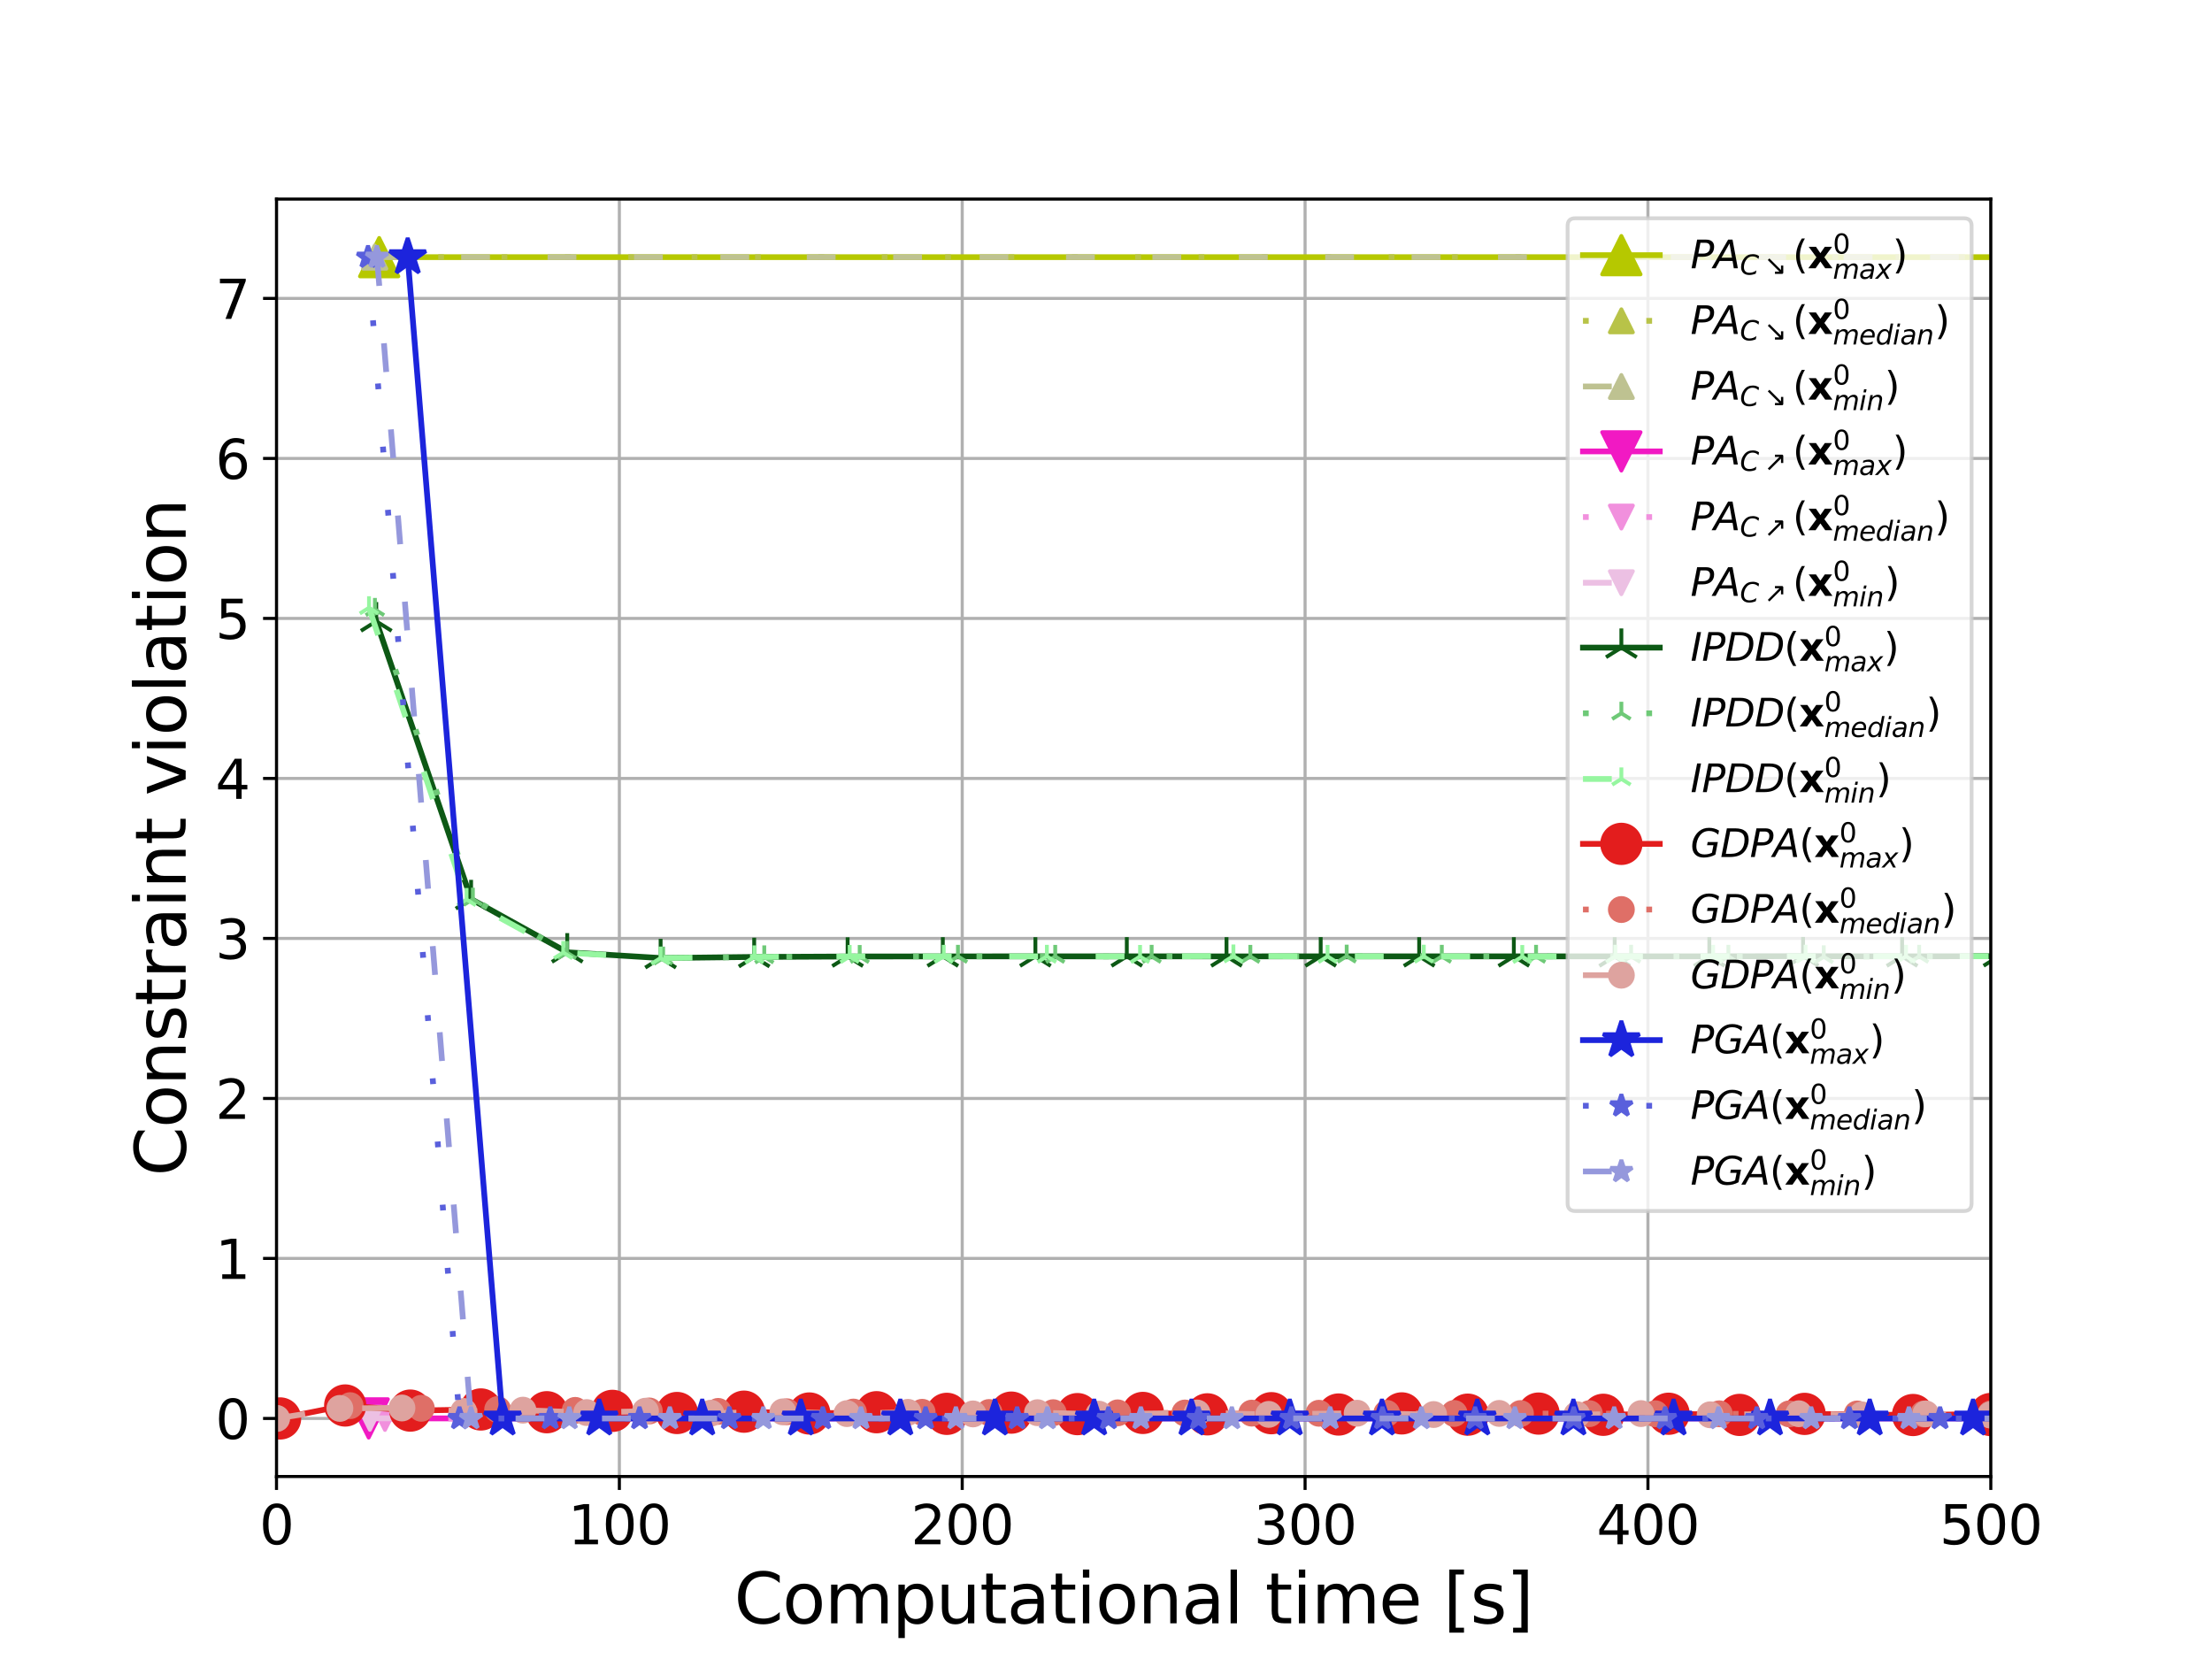 <?xml version="1.0" encoding="utf-8" standalone="no"?>
<!DOCTYPE svg PUBLIC "-//W3C//DTD SVG 1.1//EN"
  "http://www.w3.org/Graphics/SVG/1.1/DTD/svg11.dtd">
<svg xmlns:xlink="http://www.w3.org/1999/xlink" width="576pt" height="432pt" viewBox="0 0 576 432" xmlns="http://www.w3.org/2000/svg" version="1.1">
 <defs>
  <style type="text/css">*{stroke-linejoin: round; stroke-linecap: butt}</style>
 </defs>
 <g id="figure_1">
  <g id="patch_1">
   <path d="M 0 432 
L 576 432 
L 576 0 
L 0 0 
z
" style="fill: #ffffff"/>
  </g>
  <g id="axes_1">
   <g id="patch_2">
    <path d="M 72 384.48 
L 518.4 384.48 
L 518.4 51.84 
L 72 51.84 
z
" style="fill: #ffffff"/>
   </g>
   <g id="matplotlib.axis_1">
    <g id="xtick_1">
     <g id="line2d_1">
      <path d="M 72 384.48 
L 72 51.84 
" clip-path="url(#p34a6fa32e5)" style="fill: none; stroke: #b0b0b0; stroke-width: 0.8; stroke-linecap: square"/>
     </g>
     <g id="line2d_2">
      <defs>
       <path id="m9d5c2640aa" d="M 0 0 
L 0 3.5 
" style="stroke: #000000; stroke-width: 0.8"/>
      </defs>
      <g>
       <use xlink:href="#m9d5c2640aa" x="72" y="384.48" style="stroke: #000000; stroke-width: 0.8"/>
      </g>
     </g>
     <g id="text_1">
      <!-- 0 -->
      <g transform="translate(67.546 402.118) scale(0.14 -0.14)">
       <defs>
        <path id="DejaVuSans-30" d="M 2034 4250 
Q 1547 4250 1301 3770 
Q 1056 3291 1056 2328 
Q 1056 1369 1301 889 
Q 1547 409 2034 409 
Q 2525 409 2770 889 
Q 3016 1369 3016 2328 
Q 3016 3291 2770 3770 
Q 2525 4250 2034 4250 
z
M 2034 4750 
Q 2819 4750 3233 4129 
Q 3647 3509 3647 2328 
Q 3647 1150 3233 529 
Q 2819 -91 2034 -91 
Q 1250 -91 836 529 
Q 422 1150 422 2328 
Q 422 3509 836 4129 
Q 1250 4750 2034 4750 
z
" transform="scale(0.016)"/>
       </defs>
       <use xlink:href="#DejaVuSans-30"/>
      </g>
     </g>
    </g>
    <g id="xtick_2">
     <g id="line2d_3">
      <path d="M 161.28 384.48 
L 161.28 51.84 
" clip-path="url(#p34a6fa32e5)" style="fill: none; stroke: #b0b0b0; stroke-width: 0.8; stroke-linecap: square"/>
     </g>
     <g id="line2d_4">
      <g>
       <use xlink:href="#m9d5c2640aa" x="161.28" y="384.48" style="stroke: #000000; stroke-width: 0.8"/>
      </g>
     </g>
     <g id="text_2">
      <!-- 100 -->
      <g transform="translate(147.919 402.118) scale(0.14 -0.14)">
       <defs>
        <path id="DejaVuSans-31" d="M 794 531 
L 1825 531 
L 1825 4091 
L 703 3866 
L 703 4441 
L 1819 4666 
L 2450 4666 
L 2450 531 
L 3481 531 
L 3481 0 
L 794 0 
L 794 531 
z
" transform="scale(0.016)"/>
       </defs>
       <use xlink:href="#DejaVuSans-31"/>
       <use xlink:href="#DejaVuSans-30" x="63.623"/>
       <use xlink:href="#DejaVuSans-30" x="127.246"/>
      </g>
     </g>
    </g>
    <g id="xtick_3">
     <g id="line2d_5">
      <path d="M 250.56 384.48 
L 250.56 51.84 
" clip-path="url(#p34a6fa32e5)" style="fill: none; stroke: #b0b0b0; stroke-width: 0.8; stroke-linecap: square"/>
     </g>
     <g id="line2d_6">
      <g>
       <use xlink:href="#m9d5c2640aa" x="250.56" y="384.48" style="stroke: #000000; stroke-width: 0.8"/>
      </g>
     </g>
     <g id="text_3">
      <!-- 200 -->
      <g transform="translate(237.199 402.118) scale(0.14 -0.14)">
       <defs>
        <path id="DejaVuSans-32" d="M 1228 531 
L 3431 531 
L 3431 0 
L 469 0 
L 469 531 
Q 828 903 1448 1529 
Q 2069 2156 2228 2338 
Q 2531 2678 2651 2914 
Q 2772 3150 2772 3378 
Q 2772 3750 2511 3984 
Q 2250 4219 1831 4219 
Q 1534 4219 1204 4116 
Q 875 4013 500 3803 
L 500 4441 
Q 881 4594 1212 4672 
Q 1544 4750 1819 4750 
Q 2544 4750 2975 4387 
Q 3406 4025 3406 3419 
Q 3406 3131 3298 2873 
Q 3191 2616 2906 2266 
Q 2828 2175 2409 1742 
Q 1991 1309 1228 531 
z
" transform="scale(0.016)"/>
       </defs>
       <use xlink:href="#DejaVuSans-32"/>
       <use xlink:href="#DejaVuSans-30" x="63.623"/>
       <use xlink:href="#DejaVuSans-30" x="127.246"/>
      </g>
     </g>
    </g>
    <g id="xtick_4">
     <g id="line2d_7">
      <path d="M 339.84 384.48 
L 339.84 51.84 
" clip-path="url(#p34a6fa32e5)" style="fill: none; stroke: #b0b0b0; stroke-width: 0.8; stroke-linecap: square"/>
     </g>
     <g id="line2d_8">
      <g>
       <use xlink:href="#m9d5c2640aa" x="339.84" y="384.48" style="stroke: #000000; stroke-width: 0.8"/>
      </g>
     </g>
     <g id="text_4">
      <!-- 300 -->
      <g transform="translate(326.479 402.118) scale(0.14 -0.14)">
       <defs>
        <path id="DejaVuSans-33" d="M 2597 2516 
Q 3050 2419 3304 2112 
Q 3559 1806 3559 1356 
Q 3559 666 3084 287 
Q 2609 -91 1734 -91 
Q 1441 -91 1130 -33 
Q 819 25 488 141 
L 488 750 
Q 750 597 1062 519 
Q 1375 441 1716 441 
Q 2309 441 2620 675 
Q 2931 909 2931 1356 
Q 2931 1769 2642 2001 
Q 2353 2234 1838 2234 
L 1294 2234 
L 1294 2753 
L 1863 2753 
Q 2328 2753 2575 2939 
Q 2822 3125 2822 3475 
Q 2822 3834 2567 4026 
Q 2313 4219 1838 4219 
Q 1578 4219 1281 4162 
Q 984 4106 628 3988 
L 628 4550 
Q 988 4650 1302 4700 
Q 1616 4750 1894 4750 
Q 2613 4750 3031 4423 
Q 3450 4097 3450 3541 
Q 3450 3153 3228 2886 
Q 3006 2619 2597 2516 
z
" transform="scale(0.016)"/>
       </defs>
       <use xlink:href="#DejaVuSans-33"/>
       <use xlink:href="#DejaVuSans-30" x="63.623"/>
       <use xlink:href="#DejaVuSans-30" x="127.246"/>
      </g>
     </g>
    </g>
    <g id="xtick_5">
     <g id="line2d_9">
      <path d="M 429.12 384.48 
L 429.12 51.84 
" clip-path="url(#p34a6fa32e5)" style="fill: none; stroke: #b0b0b0; stroke-width: 0.8; stroke-linecap: square"/>
     </g>
     <g id="line2d_10">
      <g>
       <use xlink:href="#m9d5c2640aa" x="429.12" y="384.48" style="stroke: #000000; stroke-width: 0.8"/>
      </g>
     </g>
     <g id="text_5">
      <!-- 400 -->
      <g transform="translate(415.759 402.118) scale(0.14 -0.14)">
       <defs>
        <path id="DejaVuSans-34" d="M 2419 4116 
L 825 1625 
L 2419 1625 
L 2419 4116 
z
M 2253 4666 
L 3047 4666 
L 3047 1625 
L 3713 1625 
L 3713 1100 
L 3047 1100 
L 3047 0 
L 2419 0 
L 2419 1100 
L 313 1100 
L 313 1709 
L 2253 4666 
z
" transform="scale(0.016)"/>
       </defs>
       <use xlink:href="#DejaVuSans-34"/>
       <use xlink:href="#DejaVuSans-30" x="63.623"/>
       <use xlink:href="#DejaVuSans-30" x="127.246"/>
      </g>
     </g>
    </g>
    <g id="xtick_6">
     <g id="line2d_11">
      <path d="M 518.4 384.48 
L 518.4 51.84 
" clip-path="url(#p34a6fa32e5)" style="fill: none; stroke: #b0b0b0; stroke-width: 0.8; stroke-linecap: square"/>
     </g>
     <g id="line2d_12">
      <g>
       <use xlink:href="#m9d5c2640aa" x="518.4" y="384.48" style="stroke: #000000; stroke-width: 0.8"/>
      </g>
     </g>
     <g id="text_6">
      <!-- 500 -->
      <g transform="translate(505.039 402.118) scale(0.14 -0.14)">
       <defs>
        <path id="DejaVuSans-35" d="M 691 4666 
L 3169 4666 
L 3169 4134 
L 1269 4134 
L 1269 2991 
Q 1406 3038 1543 3061 
Q 1681 3084 1819 3084 
Q 2600 3084 3056 2656 
Q 3513 2228 3513 1497 
Q 3513 744 3044 326 
Q 2575 -91 1722 -91 
Q 1428 -91 1123 -41 
Q 819 9 494 109 
L 494 744 
Q 775 591 1075 516 
Q 1375 441 1709 441 
Q 2250 441 2565 725 
Q 2881 1009 2881 1497 
Q 2881 1984 2565 2268 
Q 2250 2553 1709 2553 
Q 1456 2553 1204 2497 
Q 953 2441 691 2322 
L 691 4666 
z
" transform="scale(0.016)"/>
       </defs>
       <use xlink:href="#DejaVuSans-35"/>
       <use xlink:href="#DejaVuSans-30" x="63.623"/>
       <use xlink:href="#DejaVuSans-30" x="127.246"/>
      </g>
     </g>
    </g>
    <g id="text_7">
     <!-- Computational time [s] -->
     <g transform="translate(191.161 422.707) scale(0.18 -0.18)">
      <defs>
       <path id="DejaVuSans-43" d="M 4122 4306 
L 4122 3641 
Q 3803 3938 3442 4084 
Q 3081 4231 2675 4231 
Q 1875 4231 1450 3742 
Q 1025 3253 1025 2328 
Q 1025 1406 1450 917 
Q 1875 428 2675 428 
Q 3081 428 3442 575 
Q 3803 722 4122 1019 
L 4122 359 
Q 3791 134 3420 21 
Q 3050 -91 2638 -91 
Q 1578 -91 968 557 
Q 359 1206 359 2328 
Q 359 3453 968 4101 
Q 1578 4750 2638 4750 
Q 3056 4750 3426 4639 
Q 3797 4528 4122 4306 
z
" transform="scale(0.016)"/>
       <path id="DejaVuSans-6f" d="M 1959 3097 
Q 1497 3097 1228 2736 
Q 959 2375 959 1747 
Q 959 1119 1226 758 
Q 1494 397 1959 397 
Q 2419 397 2687 759 
Q 2956 1122 2956 1747 
Q 2956 2369 2687 2733 
Q 2419 3097 1959 3097 
z
M 1959 3584 
Q 2709 3584 3137 3096 
Q 3566 2609 3566 1747 
Q 3566 888 3137 398 
Q 2709 -91 1959 -91 
Q 1206 -91 779 398 
Q 353 888 353 1747 
Q 353 2609 779 3096 
Q 1206 3584 1959 3584 
z
" transform="scale(0.016)"/>
       <path id="DejaVuSans-6d" d="M 3328 2828 
Q 3544 3216 3844 3400 
Q 4144 3584 4550 3584 
Q 5097 3584 5394 3201 
Q 5691 2819 5691 2113 
L 5691 0 
L 5113 0 
L 5113 2094 
Q 5113 2597 4934 2840 
Q 4756 3084 4391 3084 
Q 3944 3084 3684 2787 
Q 3425 2491 3425 1978 
L 3425 0 
L 2847 0 
L 2847 2094 
Q 2847 2600 2669 2842 
Q 2491 3084 2119 3084 
Q 1678 3084 1418 2786 
Q 1159 2488 1159 1978 
L 1159 0 
L 581 0 
L 581 3500 
L 1159 3500 
L 1159 2956 
Q 1356 3278 1631 3431 
Q 1906 3584 2284 3584 
Q 2666 3584 2933 3390 
Q 3200 3197 3328 2828 
z
" transform="scale(0.016)"/>
       <path id="DejaVuSans-70" d="M 1159 525 
L 1159 -1331 
L 581 -1331 
L 581 3500 
L 1159 3500 
L 1159 2969 
Q 1341 3281 1617 3432 
Q 1894 3584 2278 3584 
Q 2916 3584 3314 3078 
Q 3713 2572 3713 1747 
Q 3713 922 3314 415 
Q 2916 -91 2278 -91 
Q 1894 -91 1617 61 
Q 1341 213 1159 525 
z
M 3116 1747 
Q 3116 2381 2855 2742 
Q 2594 3103 2138 3103 
Q 1681 3103 1420 2742 
Q 1159 2381 1159 1747 
Q 1159 1113 1420 752 
Q 1681 391 2138 391 
Q 2594 391 2855 752 
Q 3116 1113 3116 1747 
z
" transform="scale(0.016)"/>
       <path id="DejaVuSans-75" d="M 544 1381 
L 544 3500 
L 1119 3500 
L 1119 1403 
Q 1119 906 1312 657 
Q 1506 409 1894 409 
Q 2359 409 2629 706 
Q 2900 1003 2900 1516 
L 2900 3500 
L 3475 3500 
L 3475 0 
L 2900 0 
L 2900 538 
Q 2691 219 2414 64 
Q 2138 -91 1772 -91 
Q 1169 -91 856 284 
Q 544 659 544 1381 
z
M 1991 3584 
L 1991 3584 
z
" transform="scale(0.016)"/>
       <path id="DejaVuSans-74" d="M 1172 4494 
L 1172 3500 
L 2356 3500 
L 2356 3053 
L 1172 3053 
L 1172 1153 
Q 1172 725 1289 603 
Q 1406 481 1766 481 
L 2356 481 
L 2356 0 
L 1766 0 
Q 1100 0 847 248 
Q 594 497 594 1153 
L 594 3053 
L 172 3053 
L 172 3500 
L 594 3500 
L 594 4494 
L 1172 4494 
z
" transform="scale(0.016)"/>
       <path id="DejaVuSans-61" d="M 2194 1759 
Q 1497 1759 1228 1600 
Q 959 1441 959 1056 
Q 959 750 1161 570 
Q 1363 391 1709 391 
Q 2188 391 2477 730 
Q 2766 1069 2766 1631 
L 2766 1759 
L 2194 1759 
z
M 3341 1997 
L 3341 0 
L 2766 0 
L 2766 531 
Q 2569 213 2275 61 
Q 1981 -91 1556 -91 
Q 1019 -91 701 211 
Q 384 513 384 1019 
Q 384 1609 779 1909 
Q 1175 2209 1959 2209 
L 2766 2209 
L 2766 2266 
Q 2766 2663 2505 2880 
Q 2244 3097 1772 3097 
Q 1472 3097 1187 3025 
Q 903 2953 641 2809 
L 641 3341 
Q 956 3463 1253 3523 
Q 1550 3584 1831 3584 
Q 2591 3584 2966 3190 
Q 3341 2797 3341 1997 
z
" transform="scale(0.016)"/>
       <path id="DejaVuSans-69" d="M 603 3500 
L 1178 3500 
L 1178 0 
L 603 0 
L 603 3500 
z
M 603 4863 
L 1178 4863 
L 1178 4134 
L 603 4134 
L 603 4863 
z
" transform="scale(0.016)"/>
       <path id="DejaVuSans-6e" d="M 3513 2113 
L 3513 0 
L 2938 0 
L 2938 2094 
Q 2938 2591 2744 2837 
Q 2550 3084 2163 3084 
Q 1697 3084 1428 2787 
Q 1159 2491 1159 1978 
L 1159 0 
L 581 0 
L 581 3500 
L 1159 3500 
L 1159 2956 
Q 1366 3272 1645 3428 
Q 1925 3584 2291 3584 
Q 2894 3584 3203 3211 
Q 3513 2838 3513 2113 
z
" transform="scale(0.016)"/>
       <path id="DejaVuSans-6c" d="M 603 4863 
L 1178 4863 
L 1178 0 
L 603 0 
L 603 4863 
z
" transform="scale(0.016)"/>
       <path id="DejaVuSans-20" transform="scale(0.016)"/>
       <path id="DejaVuSans-65" d="M 3597 1894 
L 3597 1613 
L 953 1613 
Q 991 1019 1311 708 
Q 1631 397 2203 397 
Q 2534 397 2845 478 
Q 3156 559 3463 722 
L 3463 178 
Q 3153 47 2828 -22 
Q 2503 -91 2169 -91 
Q 1331 -91 842 396 
Q 353 884 353 1716 
Q 353 2575 817 3079 
Q 1281 3584 2069 3584 
Q 2775 3584 3186 3129 
Q 3597 2675 3597 1894 
z
M 3022 2063 
Q 3016 2534 2758 2815 
Q 2500 3097 2075 3097 
Q 1594 3097 1305 2825 
Q 1016 2553 972 2059 
L 3022 2063 
z
" transform="scale(0.016)"/>
       <path id="DejaVuSans-5b" d="M 550 4863 
L 1875 4863 
L 1875 4416 
L 1125 4416 
L 1125 -397 
L 1875 -397 
L 1875 -844 
L 550 -844 
L 550 4863 
z
" transform="scale(0.016)"/>
       <path id="DejaVuSans-73" d="M 2834 3397 
L 2834 2853 
Q 2591 2978 2328 3040 
Q 2066 3103 1784 3103 
Q 1356 3103 1142 2972 
Q 928 2841 928 2578 
Q 928 2378 1081 2264 
Q 1234 2150 1697 2047 
L 1894 2003 
Q 2506 1872 2764 1633 
Q 3022 1394 3022 966 
Q 3022 478 2636 193 
Q 2250 -91 1575 -91 
Q 1294 -91 989 -36 
Q 684 19 347 128 
L 347 722 
Q 666 556 975 473 
Q 1284 391 1588 391 
Q 1994 391 2212 530 
Q 2431 669 2431 922 
Q 2431 1156 2273 1281 
Q 2116 1406 1581 1522 
L 1381 1569 
Q 847 1681 609 1914 
Q 372 2147 372 2553 
Q 372 3047 722 3315 
Q 1072 3584 1716 3584 
Q 2034 3584 2315 3537 
Q 2597 3491 2834 3397 
z
" transform="scale(0.016)"/>
       <path id="DejaVuSans-5d" d="M 1947 4863 
L 1947 -844 
L 622 -844 
L 622 -397 
L 1369 -397 
L 1369 4416 
L 622 4416 
L 622 4863 
L 1947 4863 
z
" transform="scale(0.016)"/>
      </defs>
      <use xlink:href="#DejaVuSans-43"/>
      <use xlink:href="#DejaVuSans-6f" x="69.824"/>
      <use xlink:href="#DejaVuSans-6d" x="131.006"/>
      <use xlink:href="#DejaVuSans-70" x="228.418"/>
      <use xlink:href="#DejaVuSans-75" x="291.895"/>
      <use xlink:href="#DejaVuSans-74" x="355.273"/>
      <use xlink:href="#DejaVuSans-61" x="394.482"/>
      <use xlink:href="#DejaVuSans-74" x="455.762"/>
      <use xlink:href="#DejaVuSans-69" x="494.971"/>
      <use xlink:href="#DejaVuSans-6f" x="522.754"/>
      <use xlink:href="#DejaVuSans-6e" x="583.936"/>
      <use xlink:href="#DejaVuSans-61" x="647.314"/>
      <use xlink:href="#DejaVuSans-6c" x="708.594"/>
      <use xlink:href="#DejaVuSans-20" x="736.377"/>
      <use xlink:href="#DejaVuSans-74" x="768.164"/>
      <use xlink:href="#DejaVuSans-69" x="807.373"/>
      <use xlink:href="#DejaVuSans-6d" x="835.156"/>
      <use xlink:href="#DejaVuSans-65" x="932.568"/>
      <use xlink:href="#DejaVuSans-20" x="994.092"/>
      <use xlink:href="#DejaVuSans-5b" x="1025.879"/>
      <use xlink:href="#DejaVuSans-73" x="1064.893"/>
      <use xlink:href="#DejaVuSans-5d" x="1116.992"/>
     </g>
    </g>
   </g>
   <g id="matplotlib.axis_2">
    <g id="ytick_1">
     <g id="line2d_13">
      <path d="M 72 369.36 
L 518.4 369.36 
" clip-path="url(#p34a6fa32e5)" style="fill: none; stroke: #b0b0b0; stroke-width: 0.8; stroke-linecap: square"/>
     </g>
     <g id="line2d_14">
      <defs>
       <path id="m77729a0c8d" d="M 0 0 
L -3.5 0 
" style="stroke: #000000; stroke-width: 0.8"/>
      </defs>
      <g>
       <use xlink:href="#m77729a0c8d" x="72" y="369.36" style="stroke: #000000; stroke-width: 0.8"/>
      </g>
     </g>
     <g id="text_8">
      <!-- 0 -->
      <g transform="translate(56.093 374.679) scale(0.14 -0.14)">
       <use xlink:href="#DejaVuSans-30"/>
      </g>
     </g>
    </g>
    <g id="ytick_2">
     <g id="line2d_15">
      <path d="M 72 327.696 
L 518.4 327.696 
" clip-path="url(#p34a6fa32e5)" style="fill: none; stroke: #b0b0b0; stroke-width: 0.8; stroke-linecap: square"/>
     </g>
     <g id="line2d_16">
      <g>
       <use xlink:href="#m77729a0c8d" x="72" y="327.696" style="stroke: #000000; stroke-width: 0.8"/>
      </g>
     </g>
     <g id="text_9">
      <!-- 1 -->
      <g transform="translate(56.093 333.015) scale(0.14 -0.14)">
       <use xlink:href="#DejaVuSans-31"/>
      </g>
     </g>
    </g>
    <g id="ytick_3">
     <g id="line2d_17">
      <path d="M 72 286.032 
L 518.4 286.032 
" clip-path="url(#p34a6fa32e5)" style="fill: none; stroke: #b0b0b0; stroke-width: 0.8; stroke-linecap: square"/>
     </g>
     <g id="line2d_18">
      <g>
       <use xlink:href="#m77729a0c8d" x="72" y="286.032" style="stroke: #000000; stroke-width: 0.8"/>
      </g>
     </g>
     <g id="text_10">
      <!-- 2 -->
      <g transform="translate(56.093 291.351) scale(0.14 -0.14)">
       <use xlink:href="#DejaVuSans-32"/>
      </g>
     </g>
    </g>
    <g id="ytick_4">
     <g id="line2d_19">
      <path d="M 72 244.368 
L 518.4 244.368 
" clip-path="url(#p34a6fa32e5)" style="fill: none; stroke: #b0b0b0; stroke-width: 0.8; stroke-linecap: square"/>
     </g>
     <g id="line2d_20">
      <g>
       <use xlink:href="#m77729a0c8d" x="72" y="244.368" style="stroke: #000000; stroke-width: 0.8"/>
      </g>
     </g>
     <g id="text_11">
      <!-- 3 -->
      <g transform="translate(56.093 249.687) scale(0.14 -0.14)">
       <use xlink:href="#DejaVuSans-33"/>
      </g>
     </g>
    </g>
    <g id="ytick_5">
     <g id="line2d_21">
      <path d="M 72 202.704 
L 518.4 202.704 
" clip-path="url(#p34a6fa32e5)" style="fill: none; stroke: #b0b0b0; stroke-width: 0.8; stroke-linecap: square"/>
     </g>
     <g id="line2d_22">
      <g>
       <use xlink:href="#m77729a0c8d" x="72" y="202.704" style="stroke: #000000; stroke-width: 0.8"/>
      </g>
     </g>
     <g id="text_12">
      <!-- 4 -->
      <g transform="translate(56.093 208.023) scale(0.14 -0.14)">
       <use xlink:href="#DejaVuSans-34"/>
      </g>
     </g>
    </g>
    <g id="ytick_6">
     <g id="line2d_23">
      <path d="M 72 161.04 
L 518.4 161.04 
" clip-path="url(#p34a6fa32e5)" style="fill: none; stroke: #b0b0b0; stroke-width: 0.8; stroke-linecap: square"/>
     </g>
     <g id="line2d_24">
      <g>
       <use xlink:href="#m77729a0c8d" x="72" y="161.04" style="stroke: #000000; stroke-width: 0.8"/>
      </g>
     </g>
     <g id="text_13">
      <!-- 5 -->
      <g transform="translate(56.093 166.359) scale(0.14 -0.14)">
       <use xlink:href="#DejaVuSans-35"/>
      </g>
     </g>
    </g>
    <g id="ytick_7">
     <g id="line2d_25">
      <path d="M 72 119.376 
L 518.4 119.376 
" clip-path="url(#p34a6fa32e5)" style="fill: none; stroke: #b0b0b0; stroke-width: 0.8; stroke-linecap: square"/>
     </g>
     <g id="line2d_26">
      <g>
       <use xlink:href="#m77729a0c8d" x="72" y="119.376" style="stroke: #000000; stroke-width: 0.8"/>
      </g>
     </g>
     <g id="text_14">
      <!-- 6 -->
      <g transform="translate(56.093 124.695) scale(0.14 -0.14)">
       <defs>
        <path id="DejaVuSans-36" d="M 2113 2584 
Q 1688 2584 1439 2293 
Q 1191 2003 1191 1497 
Q 1191 994 1439 701 
Q 1688 409 2113 409 
Q 2538 409 2786 701 
Q 3034 994 3034 1497 
Q 3034 2003 2786 2293 
Q 2538 2584 2113 2584 
z
M 3366 4563 
L 3366 3988 
Q 3128 4100 2886 4159 
Q 2644 4219 2406 4219 
Q 1781 4219 1451 3797 
Q 1122 3375 1075 2522 
Q 1259 2794 1537 2939 
Q 1816 3084 2150 3084 
Q 2853 3084 3261 2657 
Q 3669 2231 3669 1497 
Q 3669 778 3244 343 
Q 2819 -91 2113 -91 
Q 1303 -91 875 529 
Q 447 1150 447 2328 
Q 447 3434 972 4092 
Q 1497 4750 2381 4750 
Q 2619 4750 2861 4703 
Q 3103 4656 3366 4563 
z
" transform="scale(0.016)"/>
       </defs>
       <use xlink:href="#DejaVuSans-36"/>
      </g>
     </g>
    </g>
    <g id="ytick_8">
     <g id="line2d_27">
      <path d="M 72 77.712 
L 518.4 77.712 
" clip-path="url(#p34a6fa32e5)" style="fill: none; stroke: #b0b0b0; stroke-width: 0.8; stroke-linecap: square"/>
     </g>
     <g id="line2d_28">
      <g>
       <use xlink:href="#m77729a0c8d" x="72" y="77.712" style="stroke: #000000; stroke-width: 0.8"/>
      </g>
     </g>
     <g id="text_15">
      <!-- 7 -->
      <g transform="translate(56.093 83.031) scale(0.14 -0.14)">
       <defs>
        <path id="DejaVuSans-37" d="M 525 4666 
L 3525 4666 
L 3525 4397 
L 1831 0 
L 1172 0 
L 2766 4134 
L 525 4134 
L 525 4666 
z
" transform="scale(0.016)"/>
       </defs>
       <use xlink:href="#DejaVuSans-37"/>
      </g>
     </g>
    </g>
    <g id="text_16">
     <!-- Constraint violation -->
     <g transform="translate(48.349 306.269) rotate(-90) scale(0.18 -0.18)">
      <defs>
       <path id="DejaVuSans-72" d="M 2631 2963 
Q 2534 3019 2420 3045 
Q 2306 3072 2169 3072 
Q 1681 3072 1420 2755 
Q 1159 2438 1159 1844 
L 1159 0 
L 581 0 
L 581 3500 
L 1159 3500 
L 1159 2956 
Q 1341 3275 1631 3429 
Q 1922 3584 2338 3584 
Q 2397 3584 2469 3576 
Q 2541 3569 2628 3553 
L 2631 2963 
z
" transform="scale(0.016)"/>
       <path id="DejaVuSans-76" d="M 191 3500 
L 800 3500 
L 1894 563 
L 2988 3500 
L 3597 3500 
L 2284 0 
L 1503 0 
L 191 3500 
z
" transform="scale(0.016)"/>
      </defs>
      <use xlink:href="#DejaVuSans-43"/>
      <use xlink:href="#DejaVuSans-6f" x="69.824"/>
      <use xlink:href="#DejaVuSans-6e" x="131.006"/>
      <use xlink:href="#DejaVuSans-73" x="194.385"/>
      <use xlink:href="#DejaVuSans-74" x="246.484"/>
      <use xlink:href="#DejaVuSans-72" x="285.693"/>
      <use xlink:href="#DejaVuSans-61" x="326.807"/>
      <use xlink:href="#DejaVuSans-69" x="388.086"/>
      <use xlink:href="#DejaVuSans-6e" x="415.869"/>
      <use xlink:href="#DejaVuSans-74" x="479.248"/>
      <use xlink:href="#DejaVuSans-20" x="518.457"/>
      <use xlink:href="#DejaVuSans-76" x="550.244"/>
      <use xlink:href="#DejaVuSans-69" x="609.424"/>
      <use xlink:href="#DejaVuSans-6f" x="637.207"/>
      <use xlink:href="#DejaVuSans-6c" x="698.389"/>
      <use xlink:href="#DejaVuSans-61" x="726.172"/>
      <use xlink:href="#DejaVuSans-74" x="787.451"/>
      <use xlink:href="#DejaVuSans-69" x="826.66"/>
      <use xlink:href="#DejaVuSans-6f" x="854.443"/>
      <use xlink:href="#DejaVuSans-6e" x="915.625"/>
     </g>
    </g>
   </g>
   <g id="line2d_29">
    <path d="M 98.738 66.96 
" clip-path="url(#p34a6fa32e5)" style="fill: none; stroke: #b6c800; stroke-width: 1.5; stroke-linecap: square"/>
    <defs>
     <path id="mfba61ec3fc" d="M 0 -5 
L -5 5 
L 5 5 
z
" style="stroke: #b6c800; stroke-linejoin: miter"/>
    </defs>
    <g clip-path="url(#p34a6fa32e5)">
     <use xlink:href="#mfba61ec3fc" x="98.738" y="66.96" style="fill: #b6c800; stroke: #b6c800; stroke-linejoin: miter"/>
    </g>
   </g>
   <g id="line2d_30">
    <path d="M 98.738 66.96 
L 518.4 66.96 
" clip-path="url(#p34a6fa32e5)" style="fill: none; stroke: #b6c800; stroke-width: 1.5; stroke-linecap: square"/>
   </g>
   <g id="line2d_31">
    <path d="M 97.613 66.96 
" clip-path="url(#p34a6fa32e5)" style="fill: none; stroke-dasharray: 1.5,15; stroke-dashoffset: 0; stroke: #b8c348; stroke-width: 1.5"/>
    <defs>
     <path id="mb75a0c5278" d="M 0 -3 
L -3 3 
L 3 3 
z
" style="stroke: #b8c348; stroke-linejoin: miter"/>
    </defs>
    <g clip-path="url(#p34a6fa32e5)">
     <use xlink:href="#mb75a0c5278" x="97.613" y="66.96" style="fill: #b8c348; stroke: #b8c348; stroke-linejoin: miter"/>
    </g>
   </g>
   <g id="line2d_32">
    <path d="M 97.613 66.96 
L 518.4 66.96 
" clip-path="url(#p34a6fa32e5)" style="fill: none; stroke-dasharray: 1.5,15; stroke-dashoffset: 0; stroke: #b8c348; stroke-width: 1.5"/>
   </g>
   <g id="line2d_33">
    <path d="M 97.585 66.96 
" clip-path="url(#p34a6fa32e5)" style="fill: none; stroke-dasharray: 7.5,15; stroke-dashoffset: 0; stroke: #bec291; stroke-width: 1.5"/>
    <defs>
     <path id="m10faf3d97d" d="M 0 -3 
L -3 3 
L 3 3 
z
" style="stroke: #bec291; stroke-linejoin: miter"/>
    </defs>
    <g clip-path="url(#p34a6fa32e5)">
     <use xlink:href="#m10faf3d97d" x="97.585" y="66.96" style="fill: #bec291; stroke: #bec291; stroke-linejoin: miter"/>
    </g>
   </g>
   <g id="line2d_34">
    <path d="M 97.585 66.96 
L 518.4 66.96 
" clip-path="url(#p34a6fa32e5)" style="fill: none; stroke-dasharray: 7.5,15; stroke-dashoffset: 0; stroke: #bec291; stroke-width: 1.5"/>
   </g>
   <g id="line2d_35">
    <path d="M 96.005 369.35 
" clip-path="url(#p34a6fa32e5)" style="fill: none; stroke: #f119c3; stroke-width: 1.5; stroke-linecap: square"/>
    <defs>
     <path id="m5ada13047b" d="M -0 5 
L 5 -5 
L -5 -5 
z
" style="stroke: #f119c3; stroke-linejoin: miter"/>
    </defs>
    <g clip-path="url(#p34a6fa32e5)">
     <use xlink:href="#m5ada13047b" x="96.005" y="369.35" style="fill: #f119c3; stroke: #f119c3; stroke-linejoin: miter"/>
    </g>
   </g>
   <g id="line2d_36">
    <path d="M 96.005 369.35 
L 518.4 369.35 
" clip-path="url(#p34a6fa32e5)" style="fill: none; stroke: #f119c3; stroke-width: 1.5; stroke-linecap: square"/>
   </g>
   <g id="line2d_37">
    <path d="M 100.246 369.36 
" clip-path="url(#p34a6fa32e5)" style="fill: none; stroke-dasharray: 1.5,15; stroke-dashoffset: 0; stroke: #f190dd; stroke-width: 1.5"/>
    <defs>
     <path id="ma8590be667" d="M -0 3 
L 3 -3 
L -3 -3 
z
" style="stroke: #f190dd; stroke-linejoin: miter"/>
    </defs>
    <g clip-path="url(#p34a6fa32e5)">
     <use xlink:href="#ma8590be667" x="100.246" y="369.36" style="fill: #f190dd; stroke: #f190dd; stroke-linejoin: miter"/>
    </g>
   </g>
   <g id="line2d_38">
    <path d="M 100.246 369.36 
L 518.4 369.36 
" clip-path="url(#p34a6fa32e5)" style="fill: none; stroke-dasharray: 1.5,15; stroke-dashoffset: 0; stroke: #f190dd; stroke-width: 1.5"/>
   </g>
   <g id="line2d_39">
    <path d="M 96.321 369.33 
" clip-path="url(#p34a6fa32e5)" style="fill: none; stroke-dasharray: 7.5,15; stroke-dashoffset: 0; stroke: #ecc0e3; stroke-width: 1.5"/>
    <defs>
     <path id="mf7ee78b1b0" d="M -0 3 
L 3 -3 
L -3 -3 
z
" style="stroke: #ecc0e3; stroke-linejoin: miter"/>
    </defs>
    <g clip-path="url(#p34a6fa32e5)">
     <use xlink:href="#mf7ee78b1b0" x="96.321" y="369.33" style="fill: #ecc0e3; stroke: #ecc0e3; stroke-linejoin: miter"/>
    </g>
   </g>
   <g id="line2d_40">
    <path d="M 96.321 369.33 
L 518.4 369.33 
" clip-path="url(#p34a6fa32e5)" style="fill: none; stroke-dasharray: 7.5,15; stroke-dashoffset: 0; stroke: #ecc0e3; stroke-width: 1.5"/>
   </g>
   <g id="line2d_41">
    <path d="M 97.979 161.775 
L 122.672 234.112 
L 147.712 247.979 
L 172.023 249.47 
L 196.389 249.185 
L 220.717 249.072 
L 245.506 249.042 
L 269.616 249.032 
L 293.418 249.031 
L 319.381 249.041 
L 343.905 249.029 
L 369.549 249.032 
L 394.201 249.032 
L 420.464 249.034 
L 445.106 249.029 
L 469.509 248.981 
L 495.303 249.034 
L 520.52 248.988 
" clip-path="url(#p34a6fa32e5)" style="fill: none; stroke: #0d5915; stroke-width: 1.5; stroke-linecap: square"/>
    <defs>
     <path id="m2d9bd90d39" d="M 0 0 
L 0 -5 
M 0 0 
L -4 2.5 
M 0 0 
L 4 2.5 
" style="stroke: #0d5915"/>
    </defs>
    <g clip-path="url(#p34a6fa32e5)">
     <use xlink:href="#m2d9bd90d39" x="97.979" y="161.775" style="fill: #0d5915; stroke: #0d5915"/>
     <use xlink:href="#m2d9bd90d39" x="122.672" y="234.112" style="fill: #0d5915; stroke: #0d5915"/>
     <use xlink:href="#m2d9bd90d39" x="147.712" y="247.979" style="fill: #0d5915; stroke: #0d5915"/>
     <use xlink:href="#m2d9bd90d39" x="172.023" y="249.47" style="fill: #0d5915; stroke: #0d5915"/>
     <use xlink:href="#m2d9bd90d39" x="196.389" y="249.185" style="fill: #0d5915; stroke: #0d5915"/>
     <use xlink:href="#m2d9bd90d39" x="220.717" y="249.072" style="fill: #0d5915; stroke: #0d5915"/>
     <use xlink:href="#m2d9bd90d39" x="245.506" y="249.042" style="fill: #0d5915; stroke: #0d5915"/>
     <use xlink:href="#m2d9bd90d39" x="269.616" y="249.032" style="fill: #0d5915; stroke: #0d5915"/>
     <use xlink:href="#m2d9bd90d39" x="293.418" y="249.031" style="fill: #0d5915; stroke: #0d5915"/>
     <use xlink:href="#m2d9bd90d39" x="319.381" y="249.041" style="fill: #0d5915; stroke: #0d5915"/>
     <use xlink:href="#m2d9bd90d39" x="343.905" y="249.029" style="fill: #0d5915; stroke: #0d5915"/>
     <use xlink:href="#m2d9bd90d39" x="369.549" y="249.032" style="fill: #0d5915; stroke: #0d5915"/>
     <use xlink:href="#m2d9bd90d39" x="394.201" y="249.032" style="fill: #0d5915; stroke: #0d5915"/>
     <use xlink:href="#m2d9bd90d39" x="420.464" y="249.034" style="fill: #0d5915; stroke: #0d5915"/>
     <use xlink:href="#m2d9bd90d39" x="445.106" y="249.029" style="fill: #0d5915; stroke: #0d5915"/>
     <use xlink:href="#m2d9bd90d39" x="469.509" y="248.981" style="fill: #0d5915; stroke: #0d5915"/>
     <use xlink:href="#m2d9bd90d39" x="495.303" y="249.034" style="fill: #0d5915; stroke: #0d5915"/>
     <use xlink:href="#m2d9bd90d39" x="520.52" y="248.988" style="fill: #0d5915; stroke: #0d5915"/>
    </g>
   </g>
   <g id="line2d_42">
    <path d="M 97.63 158.706 
L 123.136 234.157 
L 147.608 248.039 
L 172.679 249.491 
L 199.013 249.181 
L 223.863 249.076 
L 249.447 249.043 
L 274.777 249.059 
L 299.883 249.038 
L 325.588 249.053 
L 350.676 248.992 
L 375.443 249.035 
L 399.984 249.033 
L 424.741 249.021 
L 450.064 249.035 
L 474.904 249.156 
L 499.74 249.044 
L 524.099 249.017 
" clip-path="url(#p34a6fa32e5)" style="fill: none; stroke-dasharray: 1.5,15; stroke-dashoffset: 0; stroke: #6ec977; stroke-width: 1.5"/>
    <defs>
     <path id="m556f7a6b08" d="M 0 0 
L 0 -3 
M 0 0 
L -2.4 1.5 
M 0 0 
L 2.4 1.5 
" style="stroke: #6ec977"/>
    </defs>
    <g clip-path="url(#p34a6fa32e5)">
     <use xlink:href="#m556f7a6b08" x="97.63" y="158.706" style="fill: #6ec977; stroke: #6ec977"/>
     <use xlink:href="#m556f7a6b08" x="123.136" y="234.157" style="fill: #6ec977; stroke: #6ec977"/>
     <use xlink:href="#m556f7a6b08" x="147.608" y="248.039" style="fill: #6ec977; stroke: #6ec977"/>
     <use xlink:href="#m556f7a6b08" x="172.679" y="249.491" style="fill: #6ec977; stroke: #6ec977"/>
     <use xlink:href="#m556f7a6b08" x="199.013" y="249.181" style="fill: #6ec977; stroke: #6ec977"/>
     <use xlink:href="#m556f7a6b08" x="223.863" y="249.076" style="fill: #6ec977; stroke: #6ec977"/>
     <use xlink:href="#m556f7a6b08" x="249.447" y="249.043" style="fill: #6ec977; stroke: #6ec977"/>
     <use xlink:href="#m556f7a6b08" x="274.777" y="249.059" style="fill: #6ec977; stroke: #6ec977"/>
     <use xlink:href="#m556f7a6b08" x="299.883" y="249.038" style="fill: #6ec977; stroke: #6ec977"/>
     <use xlink:href="#m556f7a6b08" x="325.588" y="249.053" style="fill: #6ec977; stroke: #6ec977"/>
     <use xlink:href="#m556f7a6b08" x="350.676" y="248.992" style="fill: #6ec977; stroke: #6ec977"/>
     <use xlink:href="#m556f7a6b08" x="375.443" y="249.035" style="fill: #6ec977; stroke: #6ec977"/>
     <use xlink:href="#m556f7a6b08" x="399.984" y="249.033" style="fill: #6ec977; stroke: #6ec977"/>
     <use xlink:href="#m556f7a6b08" x="424.741" y="249.021" style="fill: #6ec977; stroke: #6ec977"/>
     <use xlink:href="#m556f7a6b08" x="450.064" y="249.035" style="fill: #6ec977; stroke: #6ec977"/>
     <use xlink:href="#m556f7a6b08" x="474.904" y="249.156" style="fill: #6ec977; stroke: #6ec977"/>
     <use xlink:href="#m556f7a6b08" x="499.74" y="249.044" style="fill: #6ec977; stroke: #6ec977"/>
     <use xlink:href="#m556f7a6b08" x="524.099" y="249.017" style="fill: #6ec977; stroke: #6ec977"/>
    </g>
   </g>
   <g id="line2d_43">
    <path d="M 96.089 158.263 
L 121.492 234.231 
L 146.665 248.044 
L 171.989 249.481 
L 196.437 249.181 
L 221.254 249.074 
L 245.742 249.038 
L 272.607 249.035 
L 296.869 249.064 
L 321.175 248.939 
L 345.692 249.048 
L 370.755 249.004 
L 396.4 249.085 
L 420.617 249.022 
L 446.089 249.029 
L 470.162 249.006 
L 496.321 249.021 
L 522.785 248.993 
" clip-path="url(#p34a6fa32e5)" style="fill: none; stroke-dasharray: 7.5,15; stroke-dashoffset: 0; stroke: #96f6a0; stroke-width: 1.5"/>
    <defs>
     <path id="m2ba7dae35a" d="M 0 0 
L 0 -3 
M 0 0 
L -2.4 1.5 
M 0 0 
L 2.4 1.5 
" style="stroke: #96f6a0"/>
    </defs>
    <g clip-path="url(#p34a6fa32e5)">
     <use xlink:href="#m2ba7dae35a" x="96.089" y="158.263" style="fill: #96f6a0; stroke: #96f6a0"/>
     <use xlink:href="#m2ba7dae35a" x="121.492" y="234.231" style="fill: #96f6a0; stroke: #96f6a0"/>
     <use xlink:href="#m2ba7dae35a" x="146.665" y="248.044" style="fill: #96f6a0; stroke: #96f6a0"/>
     <use xlink:href="#m2ba7dae35a" x="171.989" y="249.481" style="fill: #96f6a0; stroke: #96f6a0"/>
     <use xlink:href="#m2ba7dae35a" x="196.437" y="249.181" style="fill: #96f6a0; stroke: #96f6a0"/>
     <use xlink:href="#m2ba7dae35a" x="221.254" y="249.074" style="fill: #96f6a0; stroke: #96f6a0"/>
     <use xlink:href="#m2ba7dae35a" x="245.742" y="249.038" style="fill: #96f6a0; stroke: #96f6a0"/>
     <use xlink:href="#m2ba7dae35a" x="272.607" y="249.035" style="fill: #96f6a0; stroke: #96f6a0"/>
     <use xlink:href="#m2ba7dae35a" x="296.869" y="249.064" style="fill: #96f6a0; stroke: #96f6a0"/>
     <use xlink:href="#m2ba7dae35a" x="321.175" y="248.939" style="fill: #96f6a0; stroke: #96f6a0"/>
     <use xlink:href="#m2ba7dae35a" x="345.692" y="249.048" style="fill: #96f6a0; stroke: #96f6a0"/>
     <use xlink:href="#m2ba7dae35a" x="370.755" y="249.004" style="fill: #96f6a0; stroke: #96f6a0"/>
     <use xlink:href="#m2ba7dae35a" x="396.4" y="249.085" style="fill: #96f6a0; stroke: #96f6a0"/>
     <use xlink:href="#m2ba7dae35a" x="420.617" y="249.022" style="fill: #96f6a0; stroke: #96f6a0"/>
     <use xlink:href="#m2ba7dae35a" x="446.089" y="249.029" style="fill: #96f6a0; stroke: #96f6a0"/>
     <use xlink:href="#m2ba7dae35a" x="470.162" y="249.006" style="fill: #96f6a0; stroke: #96f6a0"/>
     <use xlink:href="#m2ba7dae35a" x="496.321" y="249.021" style="fill: #96f6a0; stroke: #96f6a0"/>
     <use xlink:href="#m2ba7dae35a" x="522.785" y="248.993" style="fill: #96f6a0; stroke: #96f6a0"/>
    </g>
   </g>
   <g id="line2d_44">
    <path d="M 72.935 369.36 
L 89.886 365.985 
L 106.842 367.316 
L 125.215 367.02 
L 142.392 367.738 
L 159.467 367.386 
L 176.291 367.943 
L 193.732 367.596 
L 210.745 368.072 
L 228.262 367.738 
L 246.552 368.165 
L 263.334 367.843 
L 280.568 368.235 
L 297.605 367.925 
L 314.394 368.291 
L 331.069 367.992 
L 348.561 368.338 
L 365.009 368.047 
L 382.196 368.377 
L 400.641 368.095 
L 417.484 368.411 
L 434.498 368.137 
L 452.984 368.441 
L 469.912 368.173 
L 498.147 368.467 
L 518.364 368.206 
L 518.402 368.479 
" clip-path="url(#p34a6fa32e5)" style="fill: none; stroke: #e31d1d; stroke-width: 1.5; stroke-linecap: square"/>
    <defs>
     <path id="m21e0f9fb60" d="M 0 5 
C 1.326 5 2.598 4.473 3.536 3.536 
C 4.473 2.598 5 1.326 5 0 
C 5 -1.326 4.473 -2.598 3.536 -3.536 
C 2.598 -4.473 1.326 -5 0 -5 
C -1.326 -5 -2.598 -4.473 -3.536 -3.536 
C -4.473 -2.598 -5 -1.326 -5 0 
C -5 1.326 -4.473 2.598 -3.536 3.536 
C -2.598 4.473 -1.326 5 0 5 
z
" style="stroke: #e31d1d"/>
    </defs>
    <g clip-path="url(#p34a6fa32e5)">
     <use xlink:href="#m21e0f9fb60" x="72.935" y="369.36" style="fill: #e31d1d; stroke: #e31d1d"/>
     <use xlink:href="#m21e0f9fb60" x="89.886" y="365.985" style="fill: #e31d1d; stroke: #e31d1d"/>
     <use xlink:href="#m21e0f9fb60" x="106.842" y="367.316" style="fill: #e31d1d; stroke: #e31d1d"/>
     <use xlink:href="#m21e0f9fb60" x="125.215" y="367.02" style="fill: #e31d1d; stroke: #e31d1d"/>
     <use xlink:href="#m21e0f9fb60" x="142.392" y="367.738" style="fill: #e31d1d; stroke: #e31d1d"/>
     <use xlink:href="#m21e0f9fb60" x="159.467" y="367.386" style="fill: #e31d1d; stroke: #e31d1d"/>
     <use xlink:href="#m21e0f9fb60" x="176.291" y="367.943" style="fill: #e31d1d; stroke: #e31d1d"/>
     <use xlink:href="#m21e0f9fb60" x="193.732" y="367.596" style="fill: #e31d1d; stroke: #e31d1d"/>
     <use xlink:href="#m21e0f9fb60" x="210.745" y="368.072" style="fill: #e31d1d; stroke: #e31d1d"/>
     <use xlink:href="#m21e0f9fb60" x="228.262" y="367.738" style="fill: #e31d1d; stroke: #e31d1d"/>
     <use xlink:href="#m21e0f9fb60" x="246.552" y="368.165" style="fill: #e31d1d; stroke: #e31d1d"/>
     <use xlink:href="#m21e0f9fb60" x="263.334" y="367.843" style="fill: #e31d1d; stroke: #e31d1d"/>
     <use xlink:href="#m21e0f9fb60" x="280.568" y="368.235" style="fill: #e31d1d; stroke: #e31d1d"/>
     <use xlink:href="#m21e0f9fb60" x="297.605" y="367.925" style="fill: #e31d1d; stroke: #e31d1d"/>
     <use xlink:href="#m21e0f9fb60" x="314.394" y="368.291" style="fill: #e31d1d; stroke: #e31d1d"/>
     <use xlink:href="#m21e0f9fb60" x="331.069" y="367.992" style="fill: #e31d1d; stroke: #e31d1d"/>
     <use xlink:href="#m21e0f9fb60" x="348.561" y="368.338" style="fill: #e31d1d; stroke: #e31d1d"/>
     <use xlink:href="#m21e0f9fb60" x="365.009" y="368.047" style="fill: #e31d1d; stroke: #e31d1d"/>
     <use xlink:href="#m21e0f9fb60" x="382.196" y="368.377" style="fill: #e31d1d; stroke: #e31d1d"/>
     <use xlink:href="#m21e0f9fb60" x="400.641" y="368.095" style="fill: #e31d1d; stroke: #e31d1d"/>
     <use xlink:href="#m21e0f9fb60" x="417.484" y="368.411" style="fill: #e31d1d; stroke: #e31d1d"/>
     <use xlink:href="#m21e0f9fb60" x="434.498" y="368.137" style="fill: #e31d1d; stroke: #e31d1d"/>
     <use xlink:href="#m21e0f9fb60" x="452.984" y="368.441" style="fill: #e31d1d; stroke: #e31d1d"/>
     <use xlink:href="#m21e0f9fb60" x="469.912" y="368.173" style="fill: #e31d1d; stroke: #e31d1d"/>
     <use xlink:href="#m21e0f9fb60" x="498.147" y="368.467" style="fill: #e31d1d; stroke: #e31d1d"/>
     <use xlink:href="#m21e0f9fb60" x="518.364" y="368.206" style="fill: #e31d1d; stroke: #e31d1d"/>
     <use xlink:href="#m21e0f9fb60" x="518.402" y="368.479" style="fill: #e31d1d; stroke: #e31d1d"/>
    </g>
   </g>
   <g id="line2d_45">
    <path d="M 72.015 369.36 
L 91.177 366.028 
L 109.714 366.715 
L 129.593 367.049 
L 149.782 367.261 
L 169.073 367.411 
L 187.004 367.526 
L 204.883 367.618 
L 222.227 367.694 
L 240.131 367.758 
L 257.543 367.813 
L 274.255 367.862 
L 291.035 367.904 
L 308.554 367.943 
L 325.947 367.977 
L 343.445 368.009 
L 361.096 368.038 
L 378.662 368.064 
L 395.921 368.088 
L 413.881 368.111 
L 431.026 368.132 
L 447.704 368.152 
L 465.89 368.171 
L 483.612 368.188 
L 500.89 368.205 
L 518.384 368.22 
L 518.403 368.22 
" clip-path="url(#p34a6fa32e5)" style="fill: none; stroke-dasharray: 1.5,15; stroke-dashoffset: 0; stroke: #df6f67; stroke-width: 1.5"/>
    <defs>
     <path id="m8f5dc08d72" d="M 0 3 
C 0.796 3 1.559 2.684 2.121 2.121 
C 2.684 1.559 3 0.796 3 0 
C 3 -0.796 2.684 -1.559 2.121 -2.121 
C 1.559 -2.684 0.796 -3 0 -3 
C -0.796 -3 -1.559 -2.684 -2.121 -2.121 
C -2.684 -1.559 -3 -0.796 -3 0 
C -3 0.796 -2.684 1.559 -2.121 2.121 
C -1.559 2.684 -0.796 3 0 3 
z
" style="stroke: #df6f67"/>
    </defs>
    <g clip-path="url(#p34a6fa32e5)">
     <use xlink:href="#m8f5dc08d72" x="72.015" y="369.36" style="fill: #df6f67; stroke: #df6f67"/>
     <use xlink:href="#m8f5dc08d72" x="91.177" y="366.028" style="fill: #df6f67; stroke: #df6f67"/>
     <use xlink:href="#m8f5dc08d72" x="109.714" y="366.715" style="fill: #df6f67; stroke: #df6f67"/>
     <use xlink:href="#m8f5dc08d72" x="129.593" y="367.049" style="fill: #df6f67; stroke: #df6f67"/>
     <use xlink:href="#m8f5dc08d72" x="149.782" y="367.261" style="fill: #df6f67; stroke: #df6f67"/>
     <use xlink:href="#m8f5dc08d72" x="169.073" y="367.411" style="fill: #df6f67; stroke: #df6f67"/>
     <use xlink:href="#m8f5dc08d72" x="187.004" y="367.526" style="fill: #df6f67; stroke: #df6f67"/>
     <use xlink:href="#m8f5dc08d72" x="204.883" y="367.618" style="fill: #df6f67; stroke: #df6f67"/>
     <use xlink:href="#m8f5dc08d72" x="222.227" y="367.694" style="fill: #df6f67; stroke: #df6f67"/>
     <use xlink:href="#m8f5dc08d72" x="240.131" y="367.758" style="fill: #df6f67; stroke: #df6f67"/>
     <use xlink:href="#m8f5dc08d72" x="257.543" y="367.813" style="fill: #df6f67; stroke: #df6f67"/>
     <use xlink:href="#m8f5dc08d72" x="274.255" y="367.862" style="fill: #df6f67; stroke: #df6f67"/>
     <use xlink:href="#m8f5dc08d72" x="291.035" y="367.904" style="fill: #df6f67; stroke: #df6f67"/>
     <use xlink:href="#m8f5dc08d72" x="308.554" y="367.943" style="fill: #df6f67; stroke: #df6f67"/>
     <use xlink:href="#m8f5dc08d72" x="325.947" y="367.977" style="fill: #df6f67; stroke: #df6f67"/>
     <use xlink:href="#m8f5dc08d72" x="343.445" y="368.009" style="fill: #df6f67; stroke: #df6f67"/>
     <use xlink:href="#m8f5dc08d72" x="361.096" y="368.038" style="fill: #df6f67; stroke: #df6f67"/>
     <use xlink:href="#m8f5dc08d72" x="378.662" y="368.064" style="fill: #df6f67; stroke: #df6f67"/>
     <use xlink:href="#m8f5dc08d72" x="395.921" y="368.088" style="fill: #df6f67; stroke: #df6f67"/>
     <use xlink:href="#m8f5dc08d72" x="413.881" y="368.111" style="fill: #df6f67; stroke: #df6f67"/>
     <use xlink:href="#m8f5dc08d72" x="431.026" y="368.132" style="fill: #df6f67; stroke: #df6f67"/>
     <use xlink:href="#m8f5dc08d72" x="447.704" y="368.152" style="fill: #df6f67; stroke: #df6f67"/>
     <use xlink:href="#m8f5dc08d72" x="465.89" y="368.171" style="fill: #df6f67; stroke: #df6f67"/>
     <use xlink:href="#m8f5dc08d72" x="483.612" y="368.188" style="fill: #df6f67; stroke: #df6f67"/>
     <use xlink:href="#m8f5dc08d72" x="500.89" y="368.205" style="fill: #df6f67; stroke: #df6f67"/>
     <use xlink:href="#m8f5dc08d72" x="518.384" y="368.22" style="fill: #df6f67; stroke: #df6f67"/>
     <use xlink:href="#m8f5dc08d72" x="518.403" y="368.22" style="fill: #df6f67; stroke: #df6f67"/>
    </g>
   </g>
   <g id="line2d_46">
    <path d="M 72.021 369.36 
L 88.508 366.742 
L 104.666 366.637 
L 120.758 367.545 
L 136.178 367.199 
L 152.775 367.829 
L 168.088 367.472 
L 185.108 367.991 
L 203.865 367.645 
L 220.541 368.101 
L 236.416 367.768 
L 253.358 368.183 
L 270.155 367.862 
L 286.146 368.247 
L 311.711 367.937 
L 330.374 368.299 
L 353.397 367.999 
L 373.313 368.342 
L 390.384 368.051 
L 410.618 368.379 
L 427.308 368.096 
L 445.321 368.411 
L 468.396 368.136 
L 484.868 368.439 
L 501.459 368.171 
L 518.359 368.465 
L 518.401 368.465 
" clip-path="url(#p34a6fa32e5)" style="fill: none; stroke-dasharray: 7.5,15; stroke-dashoffset: 0; stroke: #dea39f; stroke-width: 1.5"/>
    <defs>
     <path id="mbd7daa8ba1" d="M 0 3 
C 0.796 3 1.559 2.684 2.121 2.121 
C 2.684 1.559 3 0.796 3 0 
C 3 -0.796 2.684 -1.559 2.121 -2.121 
C 1.559 -2.684 0.796 -3 0 -3 
C -0.796 -3 -1.559 -2.684 -2.121 -2.121 
C -2.684 -1.559 -3 -0.796 -3 0 
C -3 0.796 -2.684 1.559 -2.121 2.121 
C -1.559 2.684 -0.796 3 0 3 
z
" style="stroke: #dea39f"/>
    </defs>
    <g clip-path="url(#p34a6fa32e5)">
     <use xlink:href="#mbd7daa8ba1" x="72.021" y="369.36" style="fill: #dea39f; stroke: #dea39f"/>
     <use xlink:href="#mbd7daa8ba1" x="88.508" y="366.742" style="fill: #dea39f; stroke: #dea39f"/>
     <use xlink:href="#mbd7daa8ba1" x="104.666" y="366.637" style="fill: #dea39f; stroke: #dea39f"/>
     <use xlink:href="#mbd7daa8ba1" x="120.758" y="367.545" style="fill: #dea39f; stroke: #dea39f"/>
     <use xlink:href="#mbd7daa8ba1" x="136.178" y="367.199" style="fill: #dea39f; stroke: #dea39f"/>
     <use xlink:href="#mbd7daa8ba1" x="152.775" y="367.829" style="fill: #dea39f; stroke: #dea39f"/>
     <use xlink:href="#mbd7daa8ba1" x="168.088" y="367.472" style="fill: #dea39f; stroke: #dea39f"/>
     <use xlink:href="#mbd7daa8ba1" x="185.108" y="367.991" style="fill: #dea39f; stroke: #dea39f"/>
     <use xlink:href="#mbd7daa8ba1" x="203.865" y="367.645" style="fill: #dea39f; stroke: #dea39f"/>
     <use xlink:href="#mbd7daa8ba1" x="220.541" y="368.101" style="fill: #dea39f; stroke: #dea39f"/>
     <use xlink:href="#mbd7daa8ba1" x="236.416" y="367.768" style="fill: #dea39f; stroke: #dea39f"/>
     <use xlink:href="#mbd7daa8ba1" x="253.358" y="368.183" style="fill: #dea39f; stroke: #dea39f"/>
     <use xlink:href="#mbd7daa8ba1" x="270.155" y="367.862" style="fill: #dea39f; stroke: #dea39f"/>
     <use xlink:href="#mbd7daa8ba1" x="286.146" y="368.247" style="fill: #dea39f; stroke: #dea39f"/>
     <use xlink:href="#mbd7daa8ba1" x="311.711" y="367.937" style="fill: #dea39f; stroke: #dea39f"/>
     <use xlink:href="#mbd7daa8ba1" x="330.374" y="368.299" style="fill: #dea39f; stroke: #dea39f"/>
     <use xlink:href="#mbd7daa8ba1" x="353.397" y="367.999" style="fill: #dea39f; stroke: #dea39f"/>
     <use xlink:href="#mbd7daa8ba1" x="373.313" y="368.342" style="fill: #dea39f; stroke: #dea39f"/>
     <use xlink:href="#mbd7daa8ba1" x="390.384" y="368.051" style="fill: #dea39f; stroke: #dea39f"/>
     <use xlink:href="#mbd7daa8ba1" x="410.618" y="368.379" style="fill: #dea39f; stroke: #dea39f"/>
     <use xlink:href="#mbd7daa8ba1" x="427.308" y="368.096" style="fill: #dea39f; stroke: #dea39f"/>
     <use xlink:href="#mbd7daa8ba1" x="445.321" y="368.411" style="fill: #dea39f; stroke: #dea39f"/>
     <use xlink:href="#mbd7daa8ba1" x="468.396" y="368.136" style="fill: #dea39f; stroke: #dea39f"/>
     <use xlink:href="#mbd7daa8ba1" x="484.868" y="368.439" style="fill: #dea39f; stroke: #dea39f"/>
     <use xlink:href="#mbd7daa8ba1" x="501.459" y="368.171" style="fill: #dea39f; stroke: #dea39f"/>
     <use xlink:href="#mbd7daa8ba1" x="518.359" y="368.465" style="fill: #dea39f; stroke: #dea39f"/>
     <use xlink:href="#mbd7daa8ba1" x="518.401" y="368.465" style="fill: #dea39f; stroke: #dea39f"/>
    </g>
   </g>
   <g id="line2d_47">
    <path d="M 106.163 66.96 
L 130.875 369.36 
L 156.038 369.36 
L 182.856 369.36 
L 208.534 369.36 
L 234.439 369.36 
L 259.072 369.36 
L 284.913 369.36 
L 310.266 369.36 
L 335.861 369.36 
L 359.854 369.36 
L 384.684 369.36 
L 409.709 369.36 
L 435.799 369.36 
L 460.904 369.36 
L 486.878 369.36 
L 513.774 369.36 
L 538.631 369.36 
" clip-path="url(#p34a6fa32e5)" style="fill: none; stroke: #1c24dc; stroke-width: 1.5; stroke-linecap: square"/>
    <defs>
     <path id="m63eaec8328" d="M 0 -5 
L -1.123 -1.545 
L -4.755 -1.545 
L -1.816 0.59 
L -2.939 4.045 
L -0 1.91 
L 2.939 4.045 
L 1.816 0.59 
L 4.755 -1.545 
L 1.123 -1.545 
z
" style="stroke: #1c24dc; stroke-linejoin: bevel"/>
    </defs>
    <g clip-path="url(#p34a6fa32e5)">
     <use xlink:href="#m63eaec8328" x="106.163" y="66.96" style="fill: #1c24dc; stroke: #1c24dc; stroke-linejoin: bevel"/>
     <use xlink:href="#m63eaec8328" x="130.875" y="369.36" style="fill: #1c24dc; stroke: #1c24dc; stroke-linejoin: bevel"/>
     <use xlink:href="#m63eaec8328" x="156.038" y="369.36" style="fill: #1c24dc; stroke: #1c24dc; stroke-linejoin: bevel"/>
     <use xlink:href="#m63eaec8328" x="182.856" y="369.36" style="fill: #1c24dc; stroke: #1c24dc; stroke-linejoin: bevel"/>
     <use xlink:href="#m63eaec8328" x="208.534" y="369.36" style="fill: #1c24dc; stroke: #1c24dc; stroke-linejoin: bevel"/>
     <use xlink:href="#m63eaec8328" x="234.439" y="369.36" style="fill: #1c24dc; stroke: #1c24dc; stroke-linejoin: bevel"/>
     <use xlink:href="#m63eaec8328" x="259.072" y="369.36" style="fill: #1c24dc; stroke: #1c24dc; stroke-linejoin: bevel"/>
     <use xlink:href="#m63eaec8328" x="284.913" y="369.36" style="fill: #1c24dc; stroke: #1c24dc; stroke-linejoin: bevel"/>
     <use xlink:href="#m63eaec8328" x="310.266" y="369.36" style="fill: #1c24dc; stroke: #1c24dc; stroke-linejoin: bevel"/>
     <use xlink:href="#m63eaec8328" x="335.861" y="369.36" style="fill: #1c24dc; stroke: #1c24dc; stroke-linejoin: bevel"/>
     <use xlink:href="#m63eaec8328" x="359.854" y="369.36" style="fill: #1c24dc; stroke: #1c24dc; stroke-linejoin: bevel"/>
     <use xlink:href="#m63eaec8328" x="384.684" y="369.36" style="fill: #1c24dc; stroke: #1c24dc; stroke-linejoin: bevel"/>
     <use xlink:href="#m63eaec8328" x="409.709" y="369.36" style="fill: #1c24dc; stroke: #1c24dc; stroke-linejoin: bevel"/>
     <use xlink:href="#m63eaec8328" x="435.799" y="369.36" style="fill: #1c24dc; stroke: #1c24dc; stroke-linejoin: bevel"/>
     <use xlink:href="#m63eaec8328" x="460.904" y="369.36" style="fill: #1c24dc; stroke: #1c24dc; stroke-linejoin: bevel"/>
     <use xlink:href="#m63eaec8328" x="486.878" y="369.36" style="fill: #1c24dc; stroke: #1c24dc; stroke-linejoin: bevel"/>
     <use xlink:href="#m63eaec8328" x="513.774" y="369.36" style="fill: #1c24dc; stroke: #1c24dc; stroke-linejoin: bevel"/>
     <use xlink:href="#m63eaec8328" x="538.631" y="369.36" style="fill: #1c24dc; stroke: #1c24dc; stroke-linejoin: bevel"/>
    </g>
   </g>
   <g id="line2d_48">
    <path d="M 95.83 66.96 
L 119.642 369.36 
L 143.279 369.36 
L 166.533 369.36 
L 189.929 369.36 
L 214.252 369.36 
L 241.025 369.36 
L 264.854 369.36 
L 288.64 369.36 
L 312.081 369.36 
L 336.281 369.36 
L 359.994 369.36 
L 384.119 369.36 
L 409.795 369.36 
L 433.606 369.36 
L 457.456 369.36 
L 481.579 369.36 
L 505.189 369.36 
L 528.494 369.36 
" clip-path="url(#p34a6fa32e5)" style="fill: none; stroke-dasharray: 1.5,15; stroke-dashoffset: 0; stroke: #595fdc; stroke-width: 1.5"/>
    <defs>
     <path id="m568f1d3ed4" d="M 0 -3 
L -0.674 -0.927 
L -2.853 -0.927 
L -1.09 0.354 
L -1.763 2.427 
L -0 1.146 
L 1.763 2.427 
L 1.09 0.354 
L 2.853 -0.927 
L 0.674 -0.927 
z
" style="stroke: #595fdc; stroke-linejoin: bevel"/>
    </defs>
    <g clip-path="url(#p34a6fa32e5)">
     <use xlink:href="#m568f1d3ed4" x="95.83" y="66.96" style="fill: #595fdc; stroke: #595fdc; stroke-linejoin: bevel"/>
     <use xlink:href="#m568f1d3ed4" x="119.642" y="369.36" style="fill: #595fdc; stroke: #595fdc; stroke-linejoin: bevel"/>
     <use xlink:href="#m568f1d3ed4" x="143.279" y="369.36" style="fill: #595fdc; stroke: #595fdc; stroke-linejoin: bevel"/>
     <use xlink:href="#m568f1d3ed4" x="166.533" y="369.36" style="fill: #595fdc; stroke: #595fdc; stroke-linejoin: bevel"/>
     <use xlink:href="#m568f1d3ed4" x="189.929" y="369.36" style="fill: #595fdc; stroke: #595fdc; stroke-linejoin: bevel"/>
     <use xlink:href="#m568f1d3ed4" x="214.252" y="369.36" style="fill: #595fdc; stroke: #595fdc; stroke-linejoin: bevel"/>
     <use xlink:href="#m568f1d3ed4" x="241.025" y="369.36" style="fill: #595fdc; stroke: #595fdc; stroke-linejoin: bevel"/>
     <use xlink:href="#m568f1d3ed4" x="264.854" y="369.36" style="fill: #595fdc; stroke: #595fdc; stroke-linejoin: bevel"/>
     <use xlink:href="#m568f1d3ed4" x="288.64" y="369.36" style="fill: #595fdc; stroke: #595fdc; stroke-linejoin: bevel"/>
     <use xlink:href="#m568f1d3ed4" x="312.081" y="369.36" style="fill: #595fdc; stroke: #595fdc; stroke-linejoin: bevel"/>
     <use xlink:href="#m568f1d3ed4" x="336.281" y="369.36" style="fill: #595fdc; stroke: #595fdc; stroke-linejoin: bevel"/>
     <use xlink:href="#m568f1d3ed4" x="359.994" y="369.36" style="fill: #595fdc; stroke: #595fdc; stroke-linejoin: bevel"/>
     <use xlink:href="#m568f1d3ed4" x="384.119" y="369.36" style="fill: #595fdc; stroke: #595fdc; stroke-linejoin: bevel"/>
     <use xlink:href="#m568f1d3ed4" x="409.795" y="369.36" style="fill: #595fdc; stroke: #595fdc; stroke-linejoin: bevel"/>
     <use xlink:href="#m568f1d3ed4" x="433.606" y="369.36" style="fill: #595fdc; stroke: #595fdc; stroke-linejoin: bevel"/>
     <use xlink:href="#m568f1d3ed4" x="457.456" y="369.36" style="fill: #595fdc; stroke: #595fdc; stroke-linejoin: bevel"/>
     <use xlink:href="#m568f1d3ed4" x="481.579" y="369.36" style="fill: #595fdc; stroke: #595fdc; stroke-linejoin: bevel"/>
     <use xlink:href="#m568f1d3ed4" x="505.189" y="369.36" style="fill: #595fdc; stroke: #595fdc; stroke-linejoin: bevel"/>
     <use xlink:href="#m568f1d3ed4" x="528.494" y="369.36" style="fill: #595fdc; stroke: #595fdc; stroke-linejoin: bevel"/>
    </g>
   </g>
   <g id="line2d_49">
    <path d="M 98.16 66.96 
L 122.645 369.36 
L 148.247 369.36 
L 174.419 369.36 
L 198.768 369.36 
L 224.198 369.36 
L 248.914 369.36 
L 272.745 369.36 
L 297.077 369.36 
L 320.765 369.36 
L 346.375 369.36 
L 370.104 369.36 
L 394.467 369.36 
L 420.33 369.36 
L 447.491 369.36 
L 471.63 369.36 
L 497.073 369.36 
L 521.785 369.36 
" clip-path="url(#p34a6fa32e5)" style="fill: none; stroke-dasharray: 7.5,15; stroke-dashoffset: 0; stroke: #9598dc; stroke-width: 1.5"/>
    <defs>
     <path id="m16d1aada6a" d="M 0 -3 
L -0.674 -0.927 
L -2.853 -0.927 
L -1.09 0.354 
L -1.763 2.427 
L -0 1.146 
L 1.763 2.427 
L 1.09 0.354 
L 2.853 -0.927 
L 0.674 -0.927 
z
" style="stroke: #9598dc; stroke-linejoin: bevel"/>
    </defs>
    <g clip-path="url(#p34a6fa32e5)">
     <use xlink:href="#m16d1aada6a" x="98.16" y="66.96" style="fill: #9598dc; stroke: #9598dc; stroke-linejoin: bevel"/>
     <use xlink:href="#m16d1aada6a" x="122.645" y="369.36" style="fill: #9598dc; stroke: #9598dc; stroke-linejoin: bevel"/>
     <use xlink:href="#m16d1aada6a" x="148.247" y="369.36" style="fill: #9598dc; stroke: #9598dc; stroke-linejoin: bevel"/>
     <use xlink:href="#m16d1aada6a" x="174.419" y="369.36" style="fill: #9598dc; stroke: #9598dc; stroke-linejoin: bevel"/>
     <use xlink:href="#m16d1aada6a" x="198.768" y="369.36" style="fill: #9598dc; stroke: #9598dc; stroke-linejoin: bevel"/>
     <use xlink:href="#m16d1aada6a" x="224.198" y="369.36" style="fill: #9598dc; stroke: #9598dc; stroke-linejoin: bevel"/>
     <use xlink:href="#m16d1aada6a" x="248.914" y="369.36" style="fill: #9598dc; stroke: #9598dc; stroke-linejoin: bevel"/>
     <use xlink:href="#m16d1aada6a" x="272.745" y="369.36" style="fill: #9598dc; stroke: #9598dc; stroke-linejoin: bevel"/>
     <use xlink:href="#m16d1aada6a" x="297.077" y="369.36" style="fill: #9598dc; stroke: #9598dc; stroke-linejoin: bevel"/>
     <use xlink:href="#m16d1aada6a" x="320.765" y="369.36" style="fill: #9598dc; stroke: #9598dc; stroke-linejoin: bevel"/>
     <use xlink:href="#m16d1aada6a" x="346.375" y="369.36" style="fill: #9598dc; stroke: #9598dc; stroke-linejoin: bevel"/>
     <use xlink:href="#m16d1aada6a" x="370.104" y="369.36" style="fill: #9598dc; stroke: #9598dc; stroke-linejoin: bevel"/>
     <use xlink:href="#m16d1aada6a" x="394.467" y="369.36" style="fill: #9598dc; stroke: #9598dc; stroke-linejoin: bevel"/>
     <use xlink:href="#m16d1aada6a" x="420.33" y="369.36" style="fill: #9598dc; stroke: #9598dc; stroke-linejoin: bevel"/>
     <use xlink:href="#m16d1aada6a" x="447.491" y="369.36" style="fill: #9598dc; stroke: #9598dc; stroke-linejoin: bevel"/>
     <use xlink:href="#m16d1aada6a" x="471.63" y="369.36" style="fill: #9598dc; stroke: #9598dc; stroke-linejoin: bevel"/>
     <use xlink:href="#m16d1aada6a" x="497.073" y="369.36" style="fill: #9598dc; stroke: #9598dc; stroke-linejoin: bevel"/>
     <use xlink:href="#m16d1aada6a" x="521.785" y="369.36" style="fill: #9598dc; stroke: #9598dc; stroke-linejoin: bevel"/>
    </g>
   </g>
   <g id="patch_3">
    <path d="M 72 384.48 
L 72 51.84 
" style="fill: none; stroke: #000000; stroke-width: 0.8; stroke-linejoin: miter; stroke-linecap: square"/>
   </g>
   <g id="patch_4">
    <path d="M 518.4 384.48 
L 518.4 51.84 
" style="fill: none; stroke: #000000; stroke-width: 0.8; stroke-linejoin: miter; stroke-linecap: square"/>
   </g>
   <g id="patch_5">
    <path d="M 72 384.48 
L 518.4 384.48 
" style="fill: none; stroke: #000000; stroke-width: 0.8; stroke-linejoin: miter; stroke-linecap: square"/>
   </g>
   <g id="patch_6">
    <path d="M 72 51.84 
L 518.4 51.84 
" style="fill: none; stroke: #000000; stroke-width: 0.8; stroke-linejoin: miter; stroke-linecap: square"/>
   </g>
   <g id="legend_1">
    <g id="patch_7">
     <path d="M 410.2 315.34 
L 511.4 315.34 
Q 513.4 315.34 513.4 313.34 
L 513.4 58.84 
Q 513.4 56.84 511.4 56.84 
L 410.2 56.84 
Q 408.2 56.84 408.2 58.84 
L 408.2 313.34 
Q 408.2 315.34 410.2 315.34 
z
" style="fill: #ffffff; opacity: 0.8; stroke: #cccccc; stroke-linejoin: miter"/>
    </g>
    <g id="line2d_50">
     <path d="M 412.2 66.44 
L 422.2 66.44 
L 432.2 66.44 
" style="fill: none; stroke: #b6c800; stroke-width: 1.5; stroke-linecap: square"/>
     <g>
      <use xlink:href="#mfba61ec3fc" x="422.2" y="66.44" style="fill: #b6c800; stroke: #b6c800; stroke-linejoin: miter"/>
     </g>
    </g>
    <g id="text_17">
     <!-- $PA_{C\searrow}(\mathbf{x}^0_{max})$ -->
     <g transform="translate(440.2 69.94) scale(0.1 -0.1)">
      <defs>
       <path id="DejaVuSans-Oblique-50" d="M 1081 4666 
L 2541 4666 
Q 3178 4666 3512 4369 
Q 3847 4072 3847 3500 
Q 3847 2731 3353 2303 
Q 2859 1875 1966 1875 
L 1172 1875 
L 806 0 
L 172 0 
L 1081 4666 
z
M 1613 4147 
L 1275 2394 
L 2069 2394 
Q 2606 2394 2893 2669 
Q 3181 2944 3181 3456 
Q 3181 3784 2986 3965 
Q 2791 4147 2438 4147 
L 1613 4147 
z
" transform="scale(0.016)"/>
       <path id="DejaVuSans-Oblique-41" d="M 2356 4666 
L 3072 4666 
L 3938 0 
L 3278 0 
L 3084 1197 
L 984 1197 
L 325 0 
L -341 0 
L 2356 4666 
z
M 2584 4044 
L 1275 1722 
L 2988 1722 
L 2584 4044 
z
" transform="scale(0.016)"/>
       <path id="DejaVuSans-Oblique-43" d="M 4447 4306 
L 4319 3641 
Q 4019 3944 3683 4091 
Q 3347 4238 2956 4238 
Q 2422 4238 2017 3981 
Q 1613 3725 1319 3200 
Q 1131 2863 1032 2486 
Q 934 2109 934 1728 
Q 934 1091 1264 756 
Q 1594 422 2222 422 
Q 2656 422 3056 561 
Q 3456 700 3834 978 
L 3688 231 
Q 3316 72 2936 -9 
Q 2556 -91 2175 -91 
Q 1278 -91 773 396 
Q 269 884 269 1753 
Q 269 2309 461 2846 
Q 653 3384 1013 3828 
Q 1394 4300 1883 4525 
Q 2372 4750 3022 4750 
Q 3422 4750 3780 4639 
Q 4138 4528 4447 4306 
z
" transform="scale(0.016)"/>
       <path id="DejaVuSans-2198" d="M 4497 359 
L 4300 163 
L 2563 163 
L 2563 691 
L 3594 691 
L 900 3384 
L 1275 3759 
L 3969 1066 
L 3969 2097 
L 4497 2097 
L 4497 359 
z
" transform="scale(0.016)"/>
       <path id="DejaVuSans-28" d="M 1984 4856 
Q 1566 4138 1362 3434 
Q 1159 2731 1159 2009 
Q 1159 1288 1364 580 
Q 1569 -128 1984 -844 
L 1484 -844 
Q 1016 -109 783 600 
Q 550 1309 550 2009 
Q 550 2706 781 3412 
Q 1013 4119 1484 4856 
L 1984 4856 
z
" transform="scale(0.016)"/>
       <path id="DejaVuSans-Bold-78" d="M 1422 1791 
L 159 3500 
L 1344 3500 
L 2059 2463 
L 2784 3500 
L 3969 3500 
L 2706 1797 
L 4031 0 
L 2847 0 
L 2059 1106 
L 1281 0 
L 97 0 
L 1422 1791 
z
" transform="scale(0.016)"/>
       <path id="DejaVuSans-Oblique-6d" d="M 5747 2113 
L 5338 0 
L 4763 0 
L 5166 2094 
Q 5191 2228 5203 2325 
Q 5216 2422 5216 2491 
Q 5216 2772 5059 2928 
Q 4903 3084 4622 3084 
Q 4203 3084 3875 2770 
Q 3547 2456 3450 1953 
L 3066 0 
L 2491 0 
L 2900 2094 
Q 2925 2209 2937 2307 
Q 2950 2406 2950 2484 
Q 2950 2769 2794 2926 
Q 2638 3084 2363 3084 
Q 1938 3084 1609 2770 
Q 1281 2456 1184 1953 
L 800 0 
L 225 0 
L 909 3500 
L 1484 3500 
L 1375 2956 
Q 1609 3263 1923 3423 
Q 2238 3584 2597 3584 
Q 2978 3584 3223 3384 
Q 3469 3184 3519 2828 
Q 3781 3197 4126 3390 
Q 4472 3584 4856 3584 
Q 5306 3584 5551 3325 
Q 5797 3066 5797 2591 
Q 5797 2488 5784 2364 
Q 5772 2241 5747 2113 
z
" transform="scale(0.016)"/>
       <path id="DejaVuSans-Oblique-61" d="M 3438 1997 
L 3047 0 
L 2472 0 
L 2578 531 
Q 2325 219 2001 64 
Q 1678 -91 1281 -91 
Q 834 -91 548 182 
Q 263 456 263 884 
Q 263 1497 752 1853 
Q 1241 2209 2100 2209 
L 2900 2209 
L 2931 2363 
Q 2938 2388 2941 2417 
Q 2944 2447 2944 2509 
Q 2944 2788 2717 2942 
Q 2491 3097 2081 3097 
Q 1800 3097 1504 3025 
Q 1209 2953 897 2809 
L 997 3341 
Q 1322 3463 1633 3523 
Q 1944 3584 2234 3584 
Q 2853 3584 3176 3315 
Q 3500 3047 3500 2534 
Q 3500 2431 3484 2292 
Q 3469 2153 3438 1997 
z
M 2816 1759 
L 2241 1759 
Q 1534 1759 1195 1570 
Q 856 1381 856 984 
Q 856 709 1029 553 
Q 1203 397 1509 397 
Q 1978 397 2328 733 
Q 2678 1069 2791 1631 
L 2816 1759 
z
" transform="scale(0.016)"/>
       <path id="DejaVuSans-Oblique-78" d="M 3841 3500 
L 2234 1784 
L 3219 0 
L 2559 0 
L 1819 1388 
L 531 0 
L -166 0 
L 1556 1844 
L 641 3500 
L 1300 3500 
L 1972 2234 
L 3144 3500 
L 3841 3500 
z
" transform="scale(0.016)"/>
       <path id="DejaVuSans-29" d="M 513 4856 
L 1013 4856 
Q 1481 4119 1714 3412 
Q 1947 2706 1947 2009 
Q 1947 1309 1714 600 
Q 1481 -109 1013 -844 
L 513 -844 
Q 928 -128 1133 580 
Q 1338 1288 1338 2009 
Q 1338 2731 1133 3434 
Q 928 4138 513 4856 
z
" transform="scale(0.016)"/>
      </defs>
      <use xlink:href="#DejaVuSans-Oblique-50" transform="translate(0 0.766)"/>
      <use xlink:href="#DejaVuSans-Oblique-41" transform="translate(60.303 0.766)"/>
      <use xlink:href="#DejaVuSans-Oblique-43" transform="translate(128.711 -15.641) scale(0.7)"/>
      <use xlink:href="#DejaVuSans-2198" transform="translate(191.226 -15.641) scale(0.7)"/>
      <use xlink:href="#DejaVuSans-28" transform="translate(266.25 0.766)"/>
      <use xlink:href="#DejaVuSans-Bold-78" transform="translate(305.264 0.766)"/>
      <use xlink:href="#DejaVuSans-30" transform="translate(370.723 39.047) scale(0.7)"/>
      <use xlink:href="#DejaVuSans-Oblique-6d" transform="translate(370.723 -26.578) scale(0.7)"/>
      <use xlink:href="#DejaVuSans-Oblique-61" transform="translate(438.911 -26.578) scale(0.7)"/>
      <use xlink:href="#DejaVuSans-Oblique-78" transform="translate(481.807 -26.578) scale(0.7)"/>
      <use xlink:href="#DejaVuSans-29" transform="translate(525.967 0.766)"/>
     </g>
    </g>
    <g id="line2d_51">
     <path d="M 412.2 83.54 
L 422.2 83.54 
L 432.2 83.54 
" style="fill: none; stroke-dasharray: 1.5,15; stroke-dashoffset: 0; stroke: #b8c348; stroke-width: 1.5"/>
     <g>
      <use xlink:href="#mb75a0c5278" x="422.2" y="83.54" style="fill: #b8c348; stroke: #b8c348; stroke-linejoin: miter"/>
     </g>
    </g>
    <g id="text_18">
     <!-- $PA_{C\searrow}(\mathbf{x}^0_{median})$ -->
     <g transform="translate(440.2 87.04) scale(0.1 -0.1)">
      <defs>
       <path id="DejaVuSans-Oblique-65" d="M 3078 2063 
Q 3088 2113 3092 2166 
Q 3097 2219 3097 2272 
Q 3097 2653 2873 2875 
Q 2650 3097 2266 3097 
Q 1838 3097 1509 2826 
Q 1181 2556 1013 2059 
L 3078 2063 
z
M 3578 1613 
L 903 1613 
Q 884 1494 878 1425 
Q 872 1356 872 1306 
Q 872 872 1139 634 
Q 1406 397 1894 397 
Q 2269 397 2603 481 
Q 2938 566 3225 728 
L 3116 159 
Q 2806 34 2476 -28 
Q 2147 -91 1806 -91 
Q 1078 -91 686 257 
Q 294 606 294 1247 
Q 294 1794 489 2264 
Q 684 2734 1063 3103 
Q 1306 3334 1642 3459 
Q 1978 3584 2356 3584 
Q 2950 3584 3301 3228 
Q 3653 2872 3653 2272 
Q 3653 2128 3634 1964 
Q 3616 1800 3578 1613 
z
" transform="scale(0.016)"/>
       <path id="DejaVuSans-Oblique-64" d="M 2675 525 
Q 2444 222 2128 65 
Q 1813 -91 1428 -91 
Q 903 -91 598 267 
Q 294 625 294 1247 
Q 294 1766 478 2236 
Q 663 2706 1013 3078 
Q 1244 3325 1534 3454 
Q 1825 3584 2144 3584 
Q 2481 3584 2739 3421 
Q 2997 3259 3138 2956 
L 3513 4863 
L 4091 4863 
L 3144 0 
L 2566 0 
L 2675 525 
z
M 891 1350 
Q 891 897 1095 644 
Q 1300 391 1663 391 
Q 1931 391 2161 520 
Q 2391 650 2566 903 
Q 2750 1166 2856 1509 
Q 2963 1853 2963 2188 
Q 2963 2622 2758 2865 
Q 2553 3109 2194 3109 
Q 1922 3109 1687 2981 
Q 1453 2853 1288 2613 
Q 1106 2353 998 2009 
Q 891 1666 891 1350 
z
" transform="scale(0.016)"/>
       <path id="DejaVuSans-Oblique-69" d="M 1172 4863 
L 1747 4863 
L 1606 4134 
L 1031 4134 
L 1172 4863 
z
M 909 3500 
L 1484 3500 
L 800 0 
L 225 0 
L 909 3500 
z
" transform="scale(0.016)"/>
       <path id="DejaVuSans-Oblique-6e" d="M 3566 2113 
L 3156 0 
L 2578 0 
L 2988 2091 
Q 3016 2238 3031 2350 
Q 3047 2463 3047 2528 
Q 3047 2791 2881 2937 
Q 2716 3084 2419 3084 
Q 1956 3084 1622 2776 
Q 1288 2469 1184 1941 
L 800 0 
L 225 0 
L 903 3500 
L 1478 3500 
L 1363 2950 
Q 1603 3253 1940 3418 
Q 2278 3584 2650 3584 
Q 3113 3584 3367 3334 
Q 3622 3084 3622 2631 
Q 3622 2519 3608 2391 
Q 3594 2263 3566 2113 
z
" transform="scale(0.016)"/>
      </defs>
      <use xlink:href="#DejaVuSans-Oblique-50" transform="translate(0 0.706)"/>
      <use xlink:href="#DejaVuSans-Oblique-41" transform="translate(60.303 0.706)"/>
      <use xlink:href="#DejaVuSans-Oblique-43" transform="translate(128.711 -15.7) scale(0.7)"/>
      <use xlink:href="#DejaVuSans-2198" transform="translate(191.226 -15.7) scale(0.7)"/>
      <use xlink:href="#DejaVuSans-28" transform="translate(266.25 0.706)"/>
      <use xlink:href="#DejaVuSans-Bold-78" transform="translate(305.264 0.706)"/>
      <use xlink:href="#DejaVuSans-30" transform="translate(370.723 40.047) scale(0.7)"/>
      <use xlink:href="#DejaVuSans-Oblique-6d" transform="translate(370.723 -26.637) scale(0.7)"/>
      <use xlink:href="#DejaVuSans-Oblique-65" transform="translate(438.911 -26.637) scale(0.7)"/>
      <use xlink:href="#DejaVuSans-Oblique-64" transform="translate(481.978 -26.637) scale(0.7)"/>
      <use xlink:href="#DejaVuSans-Oblique-69" transform="translate(526.411 -26.637) scale(0.7)"/>
      <use xlink:href="#DejaVuSans-Oblique-61" transform="translate(545.859 -26.637) scale(0.7)"/>
      <use xlink:href="#DejaVuSans-Oblique-6e" transform="translate(588.755 -26.637) scale(0.7)"/>
      <use xlink:href="#DejaVuSans-29" transform="translate(635.854 0.706)"/>
     </g>
    </g>
    <g id="line2d_52">
     <path d="M 412.2 100.64 
L 422.2 100.64 
L 432.2 100.64 
" style="fill: none; stroke-dasharray: 7.5,15; stroke-dashoffset: 0; stroke: #bec291; stroke-width: 1.5"/>
     <g>
      <use xlink:href="#m10faf3d97d" x="422.2" y="100.64" style="fill: #bec291; stroke: #bec291; stroke-linejoin: miter"/>
     </g>
    </g>
    <g id="text_19">
     <!-- $PA_{C\searrow}(\mathbf{x}^0_{min})$ -->
     <g transform="translate(440.2 104.14) scale(0.1 -0.1)">
      <use xlink:href="#DejaVuSans-Oblique-50" transform="translate(0 0.706)"/>
      <use xlink:href="#DejaVuSans-Oblique-41" transform="translate(60.303 0.706)"/>
      <use xlink:href="#DejaVuSans-Oblique-43" transform="translate(128.711 -15.7) scale(0.7)"/>
      <use xlink:href="#DejaVuSans-2198" transform="translate(191.226 -15.7) scale(0.7)"/>
      <use xlink:href="#DejaVuSans-28" transform="translate(266.25 0.706)"/>
      <use xlink:href="#DejaVuSans-Bold-78" transform="translate(305.264 0.706)"/>
      <use xlink:href="#DejaVuSans-30" transform="translate(370.723 40.047) scale(0.7)"/>
      <use xlink:href="#DejaVuSans-Oblique-6d" transform="translate(370.723 -26.637) scale(0.7)"/>
      <use xlink:href="#DejaVuSans-Oblique-69" transform="translate(438.911 -26.637) scale(0.7)"/>
      <use xlink:href="#DejaVuSans-Oblique-6e" transform="translate(458.359 -26.637) scale(0.7)"/>
      <use xlink:href="#DejaVuSans-29" transform="translate(505.459 0.706)"/>
     </g>
    </g>
    <g id="line2d_53">
     <path d="M 412.2 117.54 
L 422.2 117.54 
L 432.2 117.54 
" style="fill: none; stroke: #f119c3; stroke-width: 1.5; stroke-linecap: square"/>
     <g>
      <use xlink:href="#m5ada13047b" x="422.2" y="117.54" style="fill: #f119c3; stroke: #f119c3; stroke-linejoin: miter"/>
     </g>
    </g>
    <g id="text_20">
     <!-- $PA_{C\nearrow}(\mathbf{x}^0_{max})$ -->
     <g transform="translate(440.2 121.04) scale(0.1 -0.1)">
      <defs>
       <path id="DejaVuSans-2197" d="M 4300 3759 
L 4497 3563 
L 4497 1825 
L 3969 1825 
L 3969 2856 
L 1275 163 
L 900 538 
L 3594 3231 
L 2563 3231 
L 2563 3759 
L 4300 3759 
z
" transform="scale(0.016)"/>
      </defs>
      <use xlink:href="#DejaVuSans-Oblique-50" transform="translate(0 0.766)"/>
      <use xlink:href="#DejaVuSans-Oblique-41" transform="translate(60.303 0.766)"/>
      <use xlink:href="#DejaVuSans-Oblique-43" transform="translate(128.711 -15.641) scale(0.7)"/>
      <use xlink:href="#DejaVuSans-2197" transform="translate(191.226 -15.641) scale(0.7)"/>
      <use xlink:href="#DejaVuSans-28" transform="translate(266.25 0.766)"/>
      <use xlink:href="#DejaVuSans-Bold-78" transform="translate(305.264 0.766)"/>
      <use xlink:href="#DejaVuSans-30" transform="translate(370.723 39.047) scale(0.7)"/>
      <use xlink:href="#DejaVuSans-Oblique-6d" transform="translate(370.723 -26.578) scale(0.7)"/>
      <use xlink:href="#DejaVuSans-Oblique-61" transform="translate(438.911 -26.578) scale(0.7)"/>
      <use xlink:href="#DejaVuSans-Oblique-78" transform="translate(481.807 -26.578) scale(0.7)"/>
      <use xlink:href="#DejaVuSans-29" transform="translate(525.967 0.766)"/>
     </g>
    </g>
    <g id="line2d_54">
     <path d="M 412.2 134.64 
L 422.2 134.64 
L 432.2 134.64 
" style="fill: none; stroke-dasharray: 1.5,15; stroke-dashoffset: 0; stroke: #f190dd; stroke-width: 1.5"/>
     <g>
      <use xlink:href="#ma8590be667" x="422.2" y="134.64" style="fill: #f190dd; stroke: #f190dd; stroke-linejoin: miter"/>
     </g>
    </g>
    <g id="text_21">
     <!-- $PA_{C\nearrow}(\mathbf{x}^0_{median})$ -->
     <g transform="translate(440.2 138.14) scale(0.1 -0.1)">
      <use xlink:href="#DejaVuSans-Oblique-50" transform="translate(0 0.706)"/>
      <use xlink:href="#DejaVuSans-Oblique-41" transform="translate(60.303 0.706)"/>
      <use xlink:href="#DejaVuSans-Oblique-43" transform="translate(128.711 -15.7) scale(0.7)"/>
      <use xlink:href="#DejaVuSans-2197" transform="translate(191.226 -15.7) scale(0.7)"/>
      <use xlink:href="#DejaVuSans-28" transform="translate(266.25 0.706)"/>
      <use xlink:href="#DejaVuSans-Bold-78" transform="translate(305.264 0.706)"/>
      <use xlink:href="#DejaVuSans-30" transform="translate(370.723 40.047) scale(0.7)"/>
      <use xlink:href="#DejaVuSans-Oblique-6d" transform="translate(370.723 -26.637) scale(0.7)"/>
      <use xlink:href="#DejaVuSans-Oblique-65" transform="translate(438.911 -26.637) scale(0.7)"/>
      <use xlink:href="#DejaVuSans-Oblique-64" transform="translate(481.978 -26.637) scale(0.7)"/>
      <use xlink:href="#DejaVuSans-Oblique-69" transform="translate(526.411 -26.637) scale(0.7)"/>
      <use xlink:href="#DejaVuSans-Oblique-61" transform="translate(545.859 -26.637) scale(0.7)"/>
      <use xlink:href="#DejaVuSans-Oblique-6e" transform="translate(588.755 -26.637) scale(0.7)"/>
      <use xlink:href="#DejaVuSans-29" transform="translate(635.854 0.706)"/>
     </g>
    </g>
    <g id="line2d_55">
     <path d="M 412.2 151.74 
L 422.2 151.74 
L 432.2 151.74 
" style="fill: none; stroke-dasharray: 7.5,15; stroke-dashoffset: 0; stroke: #ecc0e3; stroke-width: 1.5"/>
     <g>
      <use xlink:href="#mf7ee78b1b0" x="422.2" y="151.74" style="fill: #ecc0e3; stroke: #ecc0e3; stroke-linejoin: miter"/>
     </g>
    </g>
    <g id="text_22">
     <!-- $PA_{C\nearrow}(\mathbf{x}^0_{min})$ -->
     <g transform="translate(440.2 155.24) scale(0.1 -0.1)">
      <use xlink:href="#DejaVuSans-Oblique-50" transform="translate(0 0.706)"/>
      <use xlink:href="#DejaVuSans-Oblique-41" transform="translate(60.303 0.706)"/>
      <use xlink:href="#DejaVuSans-Oblique-43" transform="translate(128.711 -15.7) scale(0.7)"/>
      <use xlink:href="#DejaVuSans-2197" transform="translate(191.226 -15.7) scale(0.7)"/>
      <use xlink:href="#DejaVuSans-28" transform="translate(266.25 0.706)"/>
      <use xlink:href="#DejaVuSans-Bold-78" transform="translate(305.264 0.706)"/>
      <use xlink:href="#DejaVuSans-30" transform="translate(370.723 40.047) scale(0.7)"/>
      <use xlink:href="#DejaVuSans-Oblique-6d" transform="translate(370.723 -26.637) scale(0.7)"/>
      <use xlink:href="#DejaVuSans-Oblique-69" transform="translate(438.911 -26.637) scale(0.7)"/>
      <use xlink:href="#DejaVuSans-Oblique-6e" transform="translate(458.359 -26.637) scale(0.7)"/>
      <use xlink:href="#DejaVuSans-29" transform="translate(505.459 0.706)"/>
     </g>
    </g>
    <g id="line2d_56">
     <path d="M 412.2 168.64 
L 422.2 168.64 
L 432.2 168.64 
" style="fill: none; stroke: #0d5915; stroke-width: 1.5; stroke-linecap: square"/>
     <g>
      <use xlink:href="#m2d9bd90d39" x="422.2" y="168.64" style="fill: #0d5915; stroke: #0d5915"/>
     </g>
    </g>
    <g id="text_23">
     <!-- $IPDD(\mathbf{x}^0_{max})$ -->
     <g transform="translate(440.2 172.14) scale(0.1 -0.1)">
      <defs>
       <path id="DejaVuSans-Oblique-49" d="M 1081 4666 
L 1716 4666 
L 806 0 
L 172 0 
L 1081 4666 
z
" transform="scale(0.016)"/>
       <path id="DejaVuSans-Oblique-44" d="M 1081 4666 
L 2438 4666 
Q 3519 4666 4070 4208 
Q 4622 3750 4622 2847 
Q 4622 2250 4412 1698 
Q 4203 1147 3834 769 
Q 3463 381 2891 190 
Q 2319 0 1538 0 
L 172 0 
L 1081 4666 
z
M 1613 4147 
L 909 519 
L 1734 519 
Q 2794 519 3375 1128 
Q 3956 1738 3956 2847 
Q 3956 3519 3581 3833 
Q 3206 4147 2406 4147 
L 1613 4147 
z
" transform="scale(0.016)"/>
      </defs>
      <use xlink:href="#DejaVuSans-Oblique-49" transform="translate(0 0.766)"/>
      <use xlink:href="#DejaVuSans-Oblique-50" transform="translate(29.492 0.766)"/>
      <use xlink:href="#DejaVuSans-Oblique-44" transform="translate(89.795 0.766)"/>
      <use xlink:href="#DejaVuSans-Oblique-44" transform="translate(166.797 0.766)"/>
      <use xlink:href="#DejaVuSans-28" transform="translate(243.799 0.766)"/>
      <use xlink:href="#DejaVuSans-Bold-78" transform="translate(282.812 0.766)"/>
      <use xlink:href="#DejaVuSans-30" transform="translate(348.271 39.047) scale(0.7)"/>
      <use xlink:href="#DejaVuSans-Oblique-6d" transform="translate(348.271 -26.578) scale(0.7)"/>
      <use xlink:href="#DejaVuSans-Oblique-61" transform="translate(416.46 -26.578) scale(0.7)"/>
      <use xlink:href="#DejaVuSans-Oblique-78" transform="translate(459.355 -26.578) scale(0.7)"/>
      <use xlink:href="#DejaVuSans-29" transform="translate(503.516 0.766)"/>
     </g>
    </g>
    <g id="line2d_57">
     <path d="M 412.2 185.74 
L 422.2 185.74 
L 432.2 185.74 
" style="fill: none; stroke-dasharray: 1.5,15; stroke-dashoffset: 0; stroke: #6ec977; stroke-width: 1.5"/>
     <g>
      <use xlink:href="#m556f7a6b08" x="422.2" y="185.74" style="fill: #6ec977; stroke: #6ec977"/>
     </g>
    </g>
    <g id="text_24">
     <!-- $IPDD(\mathbf{x}^0_{median})$ -->
     <g transform="translate(440.2 189.24) scale(0.1 -0.1)">
      <use xlink:href="#DejaVuSans-Oblique-49" transform="translate(0 0.706)"/>
      <use xlink:href="#DejaVuSans-Oblique-50" transform="translate(29.492 0.706)"/>
      <use xlink:href="#DejaVuSans-Oblique-44" transform="translate(89.795 0.706)"/>
      <use xlink:href="#DejaVuSans-Oblique-44" transform="translate(166.797 0.706)"/>
      <use xlink:href="#DejaVuSans-28" transform="translate(243.799 0.706)"/>
      <use xlink:href="#DejaVuSans-Bold-78" transform="translate(282.812 0.706)"/>
      <use xlink:href="#DejaVuSans-30" transform="translate(348.271 40.047) scale(0.7)"/>
      <use xlink:href="#DejaVuSans-Oblique-6d" transform="translate(348.271 -26.637) scale(0.7)"/>
      <use xlink:href="#DejaVuSans-Oblique-65" transform="translate(416.46 -26.637) scale(0.7)"/>
      <use xlink:href="#DejaVuSans-Oblique-64" transform="translate(459.526 -26.637) scale(0.7)"/>
      <use xlink:href="#DejaVuSans-Oblique-69" transform="translate(503.96 -26.637) scale(0.7)"/>
      <use xlink:href="#DejaVuSans-Oblique-61" transform="translate(523.408 -26.637) scale(0.7)"/>
      <use xlink:href="#DejaVuSans-Oblique-6e" transform="translate(566.304 -26.637) scale(0.7)"/>
      <use xlink:href="#DejaVuSans-29" transform="translate(613.403 0.706)"/>
     </g>
    </g>
    <g id="line2d_58">
     <path d="M 412.2 202.84 
L 422.2 202.84 
L 432.2 202.84 
" style="fill: none; stroke-dasharray: 7.5,15; stroke-dashoffset: 0; stroke: #96f6a0; stroke-width: 1.5"/>
     <g>
      <use xlink:href="#m2ba7dae35a" x="422.2" y="202.84" style="fill: #96f6a0; stroke: #96f6a0"/>
     </g>
    </g>
    <g id="text_25">
     <!-- $IPDD(\mathbf{x}^0_{min})$ -->
     <g transform="translate(440.2 206.34) scale(0.1 -0.1)">
      <use xlink:href="#DejaVuSans-Oblique-49" transform="translate(0 0.706)"/>
      <use xlink:href="#DejaVuSans-Oblique-50" transform="translate(29.492 0.706)"/>
      <use xlink:href="#DejaVuSans-Oblique-44" transform="translate(89.795 0.706)"/>
      <use xlink:href="#DejaVuSans-Oblique-44" transform="translate(166.797 0.706)"/>
      <use xlink:href="#DejaVuSans-28" transform="translate(243.799 0.706)"/>
      <use xlink:href="#DejaVuSans-Bold-78" transform="translate(282.812 0.706)"/>
      <use xlink:href="#DejaVuSans-30" transform="translate(348.271 40.047) scale(0.7)"/>
      <use xlink:href="#DejaVuSans-Oblique-6d" transform="translate(348.271 -26.637) scale(0.7)"/>
      <use xlink:href="#DejaVuSans-Oblique-69" transform="translate(416.46 -26.637) scale(0.7)"/>
      <use xlink:href="#DejaVuSans-Oblique-6e" transform="translate(435.908 -26.637) scale(0.7)"/>
      <use xlink:href="#DejaVuSans-29" transform="translate(483.008 0.706)"/>
     </g>
    </g>
    <g id="line2d_59">
     <path d="M 412.2 219.74 
L 422.2 219.74 
L 432.2 219.74 
" style="fill: none; stroke: #e31d1d; stroke-width: 1.5; stroke-linecap: square"/>
     <g>
      <use xlink:href="#m21e0f9fb60" x="422.2" y="219.74" style="fill: #e31d1d; stroke: #e31d1d"/>
     </g>
    </g>
    <g id="text_26">
     <!-- $GDPA(\mathbf{x}^0_{max})$ -->
     <g transform="translate(440.2 223.24) scale(0.1 -0.1)">
      <defs>
       <path id="DejaVuSans-Oblique-47" d="M 3494 697 
L 3738 1919 
L 2700 1919 
L 2797 2438 
L 4453 2438 
L 4050 384 
Q 3634 156 3143 32 
Q 2653 -91 2156 -91 
Q 1278 -91 783 396 
Q 288 884 288 1753 
Q 288 2475 589 3126 
Q 891 3778 1422 4213 
Q 1756 4484 2153 4617 
Q 2550 4750 3034 4750 
Q 3472 4750 3873 4639 
Q 4275 4528 4641 4306 
L 4513 3634 
Q 4231 3928 3853 4083 
Q 3475 4238 3047 4238 
Q 2550 4238 2172 4048 
Q 1794 3859 1497 3463 
Q 1244 3125 1098 2667 
Q 953 2209 953 1734 
Q 953 1081 1287 751 
Q 1622 422 2284 422 
Q 2616 422 2925 492 
Q 3234 563 3494 697 
z
" transform="scale(0.016)"/>
      </defs>
      <use xlink:href="#DejaVuSans-Oblique-47" transform="translate(0 0.766)"/>
      <use xlink:href="#DejaVuSans-Oblique-44" transform="translate(77.49 0.766)"/>
      <use xlink:href="#DejaVuSans-Oblique-50" transform="translate(154.492 0.766)"/>
      <use xlink:href="#DejaVuSans-Oblique-41" transform="translate(214.795 0.766)"/>
      <use xlink:href="#DejaVuSans-28" transform="translate(283.203 0.766)"/>
      <use xlink:href="#DejaVuSans-Bold-78" transform="translate(322.217 0.766)"/>
      <use xlink:href="#DejaVuSans-30" transform="translate(387.676 39.047) scale(0.7)"/>
      <use xlink:href="#DejaVuSans-Oblique-6d" transform="translate(387.676 -26.578) scale(0.7)"/>
      <use xlink:href="#DejaVuSans-Oblique-61" transform="translate(455.864 -26.578) scale(0.7)"/>
      <use xlink:href="#DejaVuSans-Oblique-78" transform="translate(498.76 -26.578) scale(0.7)"/>
      <use xlink:href="#DejaVuSans-29" transform="translate(542.92 0.766)"/>
     </g>
    </g>
    <g id="line2d_60">
     <path d="M 412.2 236.84 
L 422.2 236.84 
L 432.2 236.84 
" style="fill: none; stroke-dasharray: 1.5,15; stroke-dashoffset: 0; stroke: #df6f67; stroke-width: 1.5"/>
     <g>
      <use xlink:href="#m8f5dc08d72" x="422.2" y="236.84" style="fill: #df6f67; stroke: #df6f67"/>
     </g>
    </g>
    <g id="text_27">
     <!-- $GDPA(\mathbf{x}^0_{median})$ -->
     <g transform="translate(440.2 240.34) scale(0.1 -0.1)">
      <use xlink:href="#DejaVuSans-Oblique-47" transform="translate(0 0.706)"/>
      <use xlink:href="#DejaVuSans-Oblique-44" transform="translate(77.49 0.706)"/>
      <use xlink:href="#DejaVuSans-Oblique-50" transform="translate(154.492 0.706)"/>
      <use xlink:href="#DejaVuSans-Oblique-41" transform="translate(214.795 0.706)"/>
      <use xlink:href="#DejaVuSans-28" transform="translate(283.203 0.706)"/>
      <use xlink:href="#DejaVuSans-Bold-78" transform="translate(322.217 0.706)"/>
      <use xlink:href="#DejaVuSans-30" transform="translate(387.676 40.047) scale(0.7)"/>
      <use xlink:href="#DejaVuSans-Oblique-6d" transform="translate(387.676 -26.637) scale(0.7)"/>
      <use xlink:href="#DejaVuSans-Oblique-65" transform="translate(455.864 -26.637) scale(0.7)"/>
      <use xlink:href="#DejaVuSans-Oblique-64" transform="translate(498.931 -26.637) scale(0.7)"/>
      <use xlink:href="#DejaVuSans-Oblique-69" transform="translate(543.364 -26.637) scale(0.7)"/>
      <use xlink:href="#DejaVuSans-Oblique-61" transform="translate(562.812 -26.637) scale(0.7)"/>
      <use xlink:href="#DejaVuSans-Oblique-6e" transform="translate(605.708 -26.637) scale(0.7)"/>
      <use xlink:href="#DejaVuSans-29" transform="translate(652.808 0.706)"/>
     </g>
    </g>
    <g id="line2d_61">
     <path d="M 412.2 253.94 
L 422.2 253.94 
L 432.2 253.94 
" style="fill: none; stroke-dasharray: 7.5,15; stroke-dashoffset: 0; stroke: #dea39f; stroke-width: 1.5"/>
     <g>
      <use xlink:href="#mbd7daa8ba1" x="422.2" y="253.94" style="fill: #dea39f; stroke: #dea39f"/>
     </g>
    </g>
    <g id="text_28">
     <!-- $GDPA(\mathbf{x}^0_{min})$ -->
     <g transform="translate(440.2 257.44) scale(0.1 -0.1)">
      <use xlink:href="#DejaVuSans-Oblique-47" transform="translate(0 0.706)"/>
      <use xlink:href="#DejaVuSans-Oblique-44" transform="translate(77.49 0.706)"/>
      <use xlink:href="#DejaVuSans-Oblique-50" transform="translate(154.492 0.706)"/>
      <use xlink:href="#DejaVuSans-Oblique-41" transform="translate(214.795 0.706)"/>
      <use xlink:href="#DejaVuSans-28" transform="translate(283.203 0.706)"/>
      <use xlink:href="#DejaVuSans-Bold-78" transform="translate(322.217 0.706)"/>
      <use xlink:href="#DejaVuSans-30" transform="translate(387.676 40.047) scale(0.7)"/>
      <use xlink:href="#DejaVuSans-Oblique-6d" transform="translate(387.676 -26.637) scale(0.7)"/>
      <use xlink:href="#DejaVuSans-Oblique-69" transform="translate(455.864 -26.637) scale(0.7)"/>
      <use xlink:href="#DejaVuSans-Oblique-6e" transform="translate(475.312 -26.637) scale(0.7)"/>
      <use xlink:href="#DejaVuSans-29" transform="translate(522.412 0.706)"/>
     </g>
    </g>
    <g id="line2d_62">
     <path d="M 412.2 270.84 
L 422.2 270.84 
L 432.2 270.84 
" style="fill: none; stroke: #1c24dc; stroke-width: 1.5; stroke-linecap: square"/>
     <g>
      <use xlink:href="#m63eaec8328" x="422.2" y="270.84" style="fill: #1c24dc; stroke: #1c24dc; stroke-linejoin: bevel"/>
     </g>
    </g>
    <g id="text_29">
     <!-- $PGA(\mathbf{x}^0_{max})$ -->
     <g transform="translate(440.2 274.34) scale(0.1 -0.1)">
      <use xlink:href="#DejaVuSans-Oblique-50" transform="translate(0 0.766)"/>
      <use xlink:href="#DejaVuSans-Oblique-47" transform="translate(60.303 0.766)"/>
      <use xlink:href="#DejaVuSans-Oblique-41" transform="translate(137.793 0.766)"/>
      <use xlink:href="#DejaVuSans-28" transform="translate(206.201 0.766)"/>
      <use xlink:href="#DejaVuSans-Bold-78" transform="translate(245.215 0.766)"/>
      <use xlink:href="#DejaVuSans-30" transform="translate(310.674 39.047) scale(0.7)"/>
      <use xlink:href="#DejaVuSans-Oblique-6d" transform="translate(310.674 -26.578) scale(0.7)"/>
      <use xlink:href="#DejaVuSans-Oblique-61" transform="translate(378.862 -26.578) scale(0.7)"/>
      <use xlink:href="#DejaVuSans-Oblique-78" transform="translate(421.758 -26.578) scale(0.7)"/>
      <use xlink:href="#DejaVuSans-29" transform="translate(465.918 0.766)"/>
     </g>
    </g>
    <g id="line2d_63">
     <path d="M 412.2 287.94 
L 422.2 287.94 
L 432.2 287.94 
" style="fill: none; stroke-dasharray: 1.5,15; stroke-dashoffset: 0; stroke: #595fdc; stroke-width: 1.5"/>
     <g>
      <use xlink:href="#m568f1d3ed4" x="422.2" y="287.94" style="fill: #595fdc; stroke: #595fdc; stroke-linejoin: bevel"/>
     </g>
    </g>
    <g id="text_30">
     <!-- $PGA(\mathbf{x}^0_{median})$ -->
     <g transform="translate(440.2 291.44) scale(0.1 -0.1)">
      <use xlink:href="#DejaVuSans-Oblique-50" transform="translate(0 0.706)"/>
      <use xlink:href="#DejaVuSans-Oblique-47" transform="translate(60.303 0.706)"/>
      <use xlink:href="#DejaVuSans-Oblique-41" transform="translate(137.793 0.706)"/>
      <use xlink:href="#DejaVuSans-28" transform="translate(206.201 0.706)"/>
      <use xlink:href="#DejaVuSans-Bold-78" transform="translate(245.215 0.706)"/>
      <use xlink:href="#DejaVuSans-30" transform="translate(310.674 40.047) scale(0.7)"/>
      <use xlink:href="#DejaVuSans-Oblique-6d" transform="translate(310.674 -26.637) scale(0.7)"/>
      <use xlink:href="#DejaVuSans-Oblique-65" transform="translate(378.862 -26.637) scale(0.7)"/>
      <use xlink:href="#DejaVuSans-Oblique-64" transform="translate(421.929 -26.637) scale(0.7)"/>
      <use xlink:href="#DejaVuSans-Oblique-69" transform="translate(466.362 -26.637) scale(0.7)"/>
      <use xlink:href="#DejaVuSans-Oblique-61" transform="translate(485.811 -26.637) scale(0.7)"/>
      <use xlink:href="#DejaVuSans-Oblique-6e" transform="translate(528.706 -26.637) scale(0.7)"/>
      <use xlink:href="#DejaVuSans-29" transform="translate(575.806 0.706)"/>
     </g>
    </g>
    <g id="line2d_64">
     <path d="M 412.2 305.04 
L 422.2 305.04 
L 432.2 305.04 
" style="fill: none; stroke-dasharray: 7.5,15; stroke-dashoffset: 0; stroke: #9598dc; stroke-width: 1.5"/>
     <g>
      <use xlink:href="#m16d1aada6a" x="422.2" y="305.04" style="fill: #9598dc; stroke: #9598dc; stroke-linejoin: bevel"/>
     </g>
    </g>
    <g id="text_31">
     <!-- $PGA(\mathbf{x}^0_{min})$ -->
     <g transform="translate(440.2 308.54) scale(0.1 -0.1)">
      <use xlink:href="#DejaVuSans-Oblique-50" transform="translate(0 0.706)"/>
      <use xlink:href="#DejaVuSans-Oblique-47" transform="translate(60.303 0.706)"/>
      <use xlink:href="#DejaVuSans-Oblique-41" transform="translate(137.793 0.706)"/>
      <use xlink:href="#DejaVuSans-28" transform="translate(206.201 0.706)"/>
      <use xlink:href="#DejaVuSans-Bold-78" transform="translate(245.215 0.706)"/>
      <use xlink:href="#DejaVuSans-30" transform="translate(310.674 40.047) scale(0.7)"/>
      <use xlink:href="#DejaVuSans-Oblique-6d" transform="translate(310.674 -26.637) scale(0.7)"/>
      <use xlink:href="#DejaVuSans-Oblique-69" transform="translate(378.862 -26.637) scale(0.7)"/>
      <use xlink:href="#DejaVuSans-Oblique-6e" transform="translate(398.311 -26.637) scale(0.7)"/>
      <use xlink:href="#DejaVuSans-29" transform="translate(445.41 0.706)"/>
     </g>
    </g>
   </g>
  </g>
 </g>
 <defs>
  <clipPath id="p34a6fa32e5">
   <rect x="72" y="51.84" width="446.4" height="332.64"/>
  </clipPath>
 </defs>
</svg>
